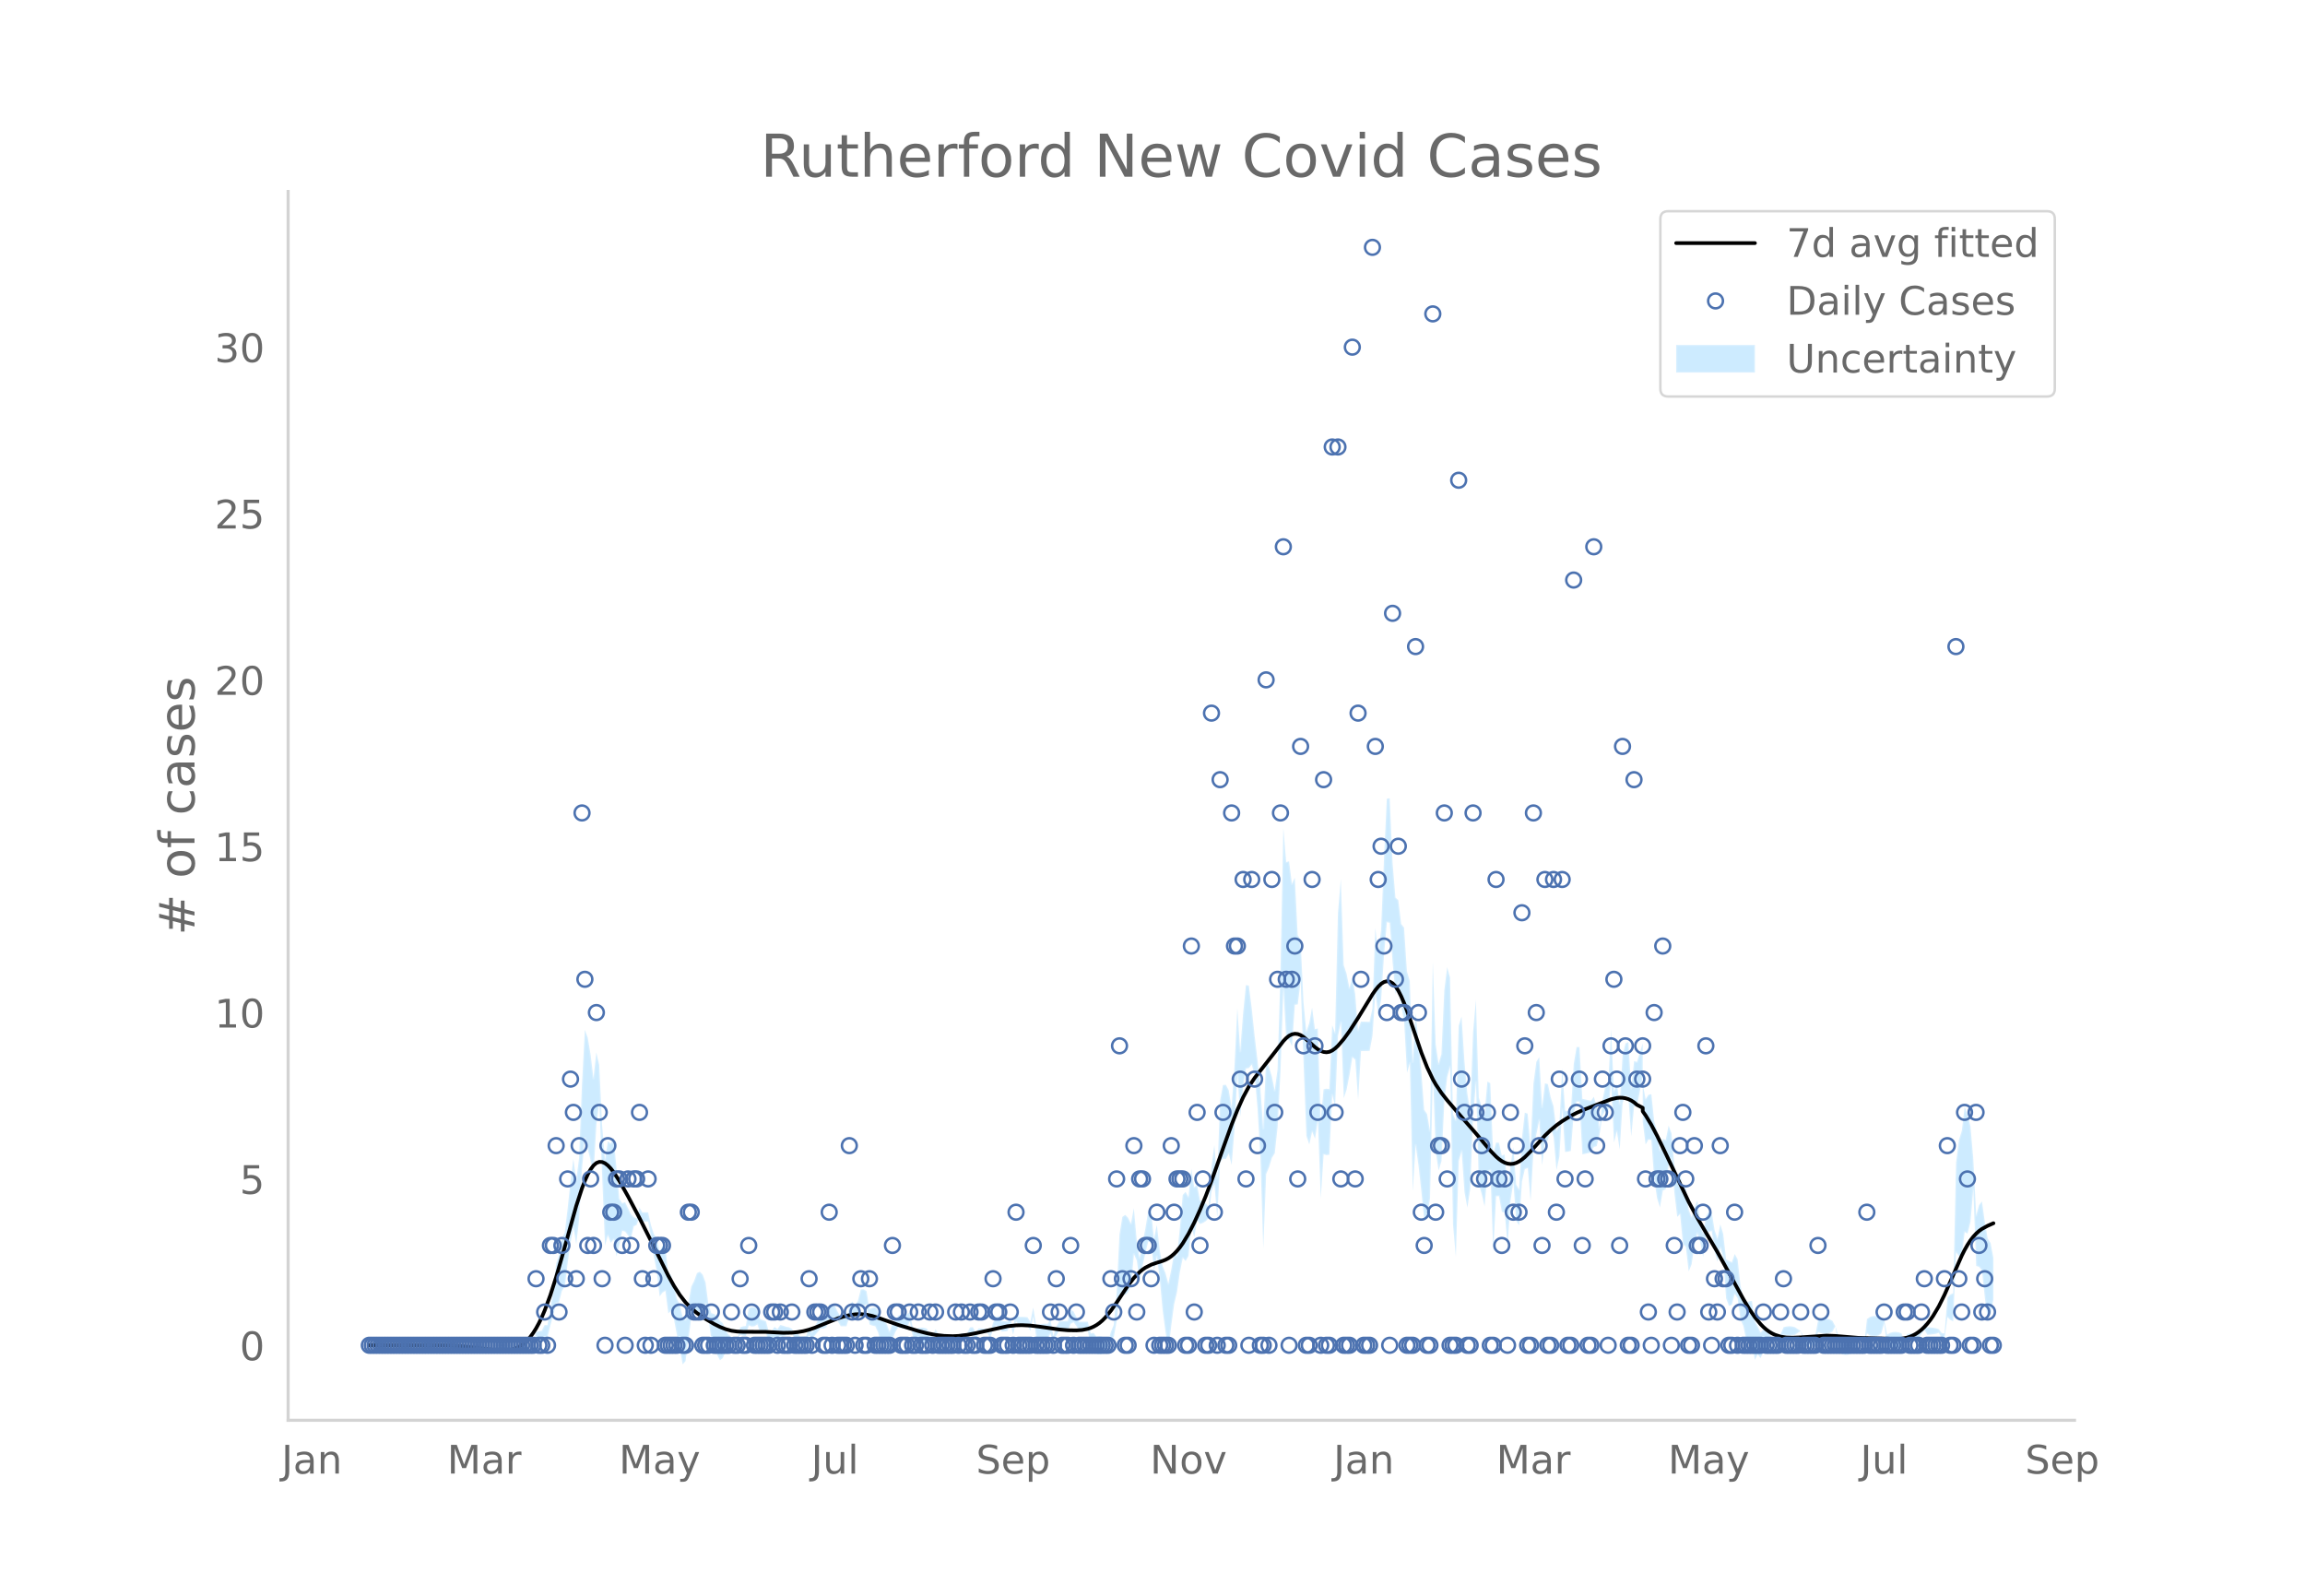 <svg height="864" viewBox="0 0 936 648" width="1248" xmlns="http://www.w3.org/2000/svg" xmlns:xlink="http://www.w3.org/1999/xlink"><defs><style>*{stroke-linecap:butt;stroke-linejoin:round}</style></defs><g id="figure_1"><path d="M0 648h936V0H0z" style="fill:#fff" id="patch_1"/><g id="axes_1"><path d="M117 576.72h725.4V77.76H117z" style="fill:none" id="patch_2"/><g id="PolyCollection_1"><defs><path d="M151.14-101.726H216.502l1.167-2.401 1.167.425 1.167.18 1.167-1.575h1.168l1.167-4.71 1.167-4.13 1.167-4.778 1.167-.483 1.168-4.609 1.167-1.807 1.167-9.487 1.167-8.314 1.167-6.167 1.167 6.83 1.168-10.314 1.167-20.37 1.167-12.492 1.167 4.576 1.167 4.642 1.167 5.85 1.168-20.412 1.167-8.908 1.167 29.588 1.167 28.3 1.167-4.037 1.168 2.988 1.167-1.477 1.167 7.02 1.167-4.824 1.167-5.595 1.167.366 1.168 1.5 1.167 1.464 1.167-5.136 1.167-.552 1.167-3.308 1.167 1.93h2.335l1.167 6.362 1.167 8.025 1.167 5.922 1.168 10.05 1.167-1.51 1.167-.748 1.167 9.149 1.167-1.044 1.167 3.559 1.168 6.273 1.167 5.303 1.167 6.652 1.167-1.325 1.167-8.808 1.167-8.602 1.168-1.514 1.167-.679 1.167.594 1.167-1.211 1.167-3.177 1.168 6.394 1.167 8.153 1.167 3.552 1.167 2.797 1.167 2.154 1.167-.939 1.168-2.81 1.167-1.93 1.167-.826 1.167-.79 1.167-.729 1.167-2.401 1.168.425 1.167.18 1.167-4.356 1.167.475 1.167-.113 1.168-.765 1.167 3.59 1.167-.333 1.167-.429 1.167 7.226 1.167.474 1.168-2.305 1.167-.901 1.167-2.171 1.167-.308 1.167-.411 1.167-.218 1.168-.577 1.167 1.93h1.167l1.167 2.507 1.167.218h1.168l1.167-3.86 1.167 1.652 1.167-1.652 1.167-1.322 1.167-1.388h1.168l1.167-.542 1.167-3.082 1.167-.298 1.167-.406 1.167 1.441 1.168 1.93h2.334l1.167-3.86 1.167-1.515 1.168 1.93 1.167-1.578 1.167-3.136h1.167l1.167-.724 1.167 8.146 1.168.475 1.167.262 1.167 2.507 1.167 4.388 1.167-.39 1.167-1.657 1.168 4.54 1.167-4.335 1.167-2.708 1.167-1.93 1.167.352 1.167.19 1.168.061 1.167-3.042 1.167 5.79 1.167 2.79 1.167.456 1.168.164 1.167-.08 1.167-.349 1.167-2.157 1.167-.73 1.167-1.2 1.168 1.93H384.575l1.167 2.314 1.167.218 1.168-.3h1.167l1.167-1.93h2.334l1.168-1.503 1.167.117 1.167 1.686 1.167-2.23h1.167l1.167-.09 1.168-.212 1.167 2.142 1.167-3.47 1.167-1.426 1.167.352 1.167 1.89 1.168-.085 1.167-.133 1.167-2.828 1.167 4.287 1.167-5.366 1.168 1.93h1.167l1.167-.047 1.167-.1 1.167 2.03 1.167-5.79 1.168 8.229 1.167.352 1.167.19 1.167.061 1.167-.06 1.167-1.93 1.168 4.639 1.167-3.86 1.167-1.737 1.167.133 1.167.085 1.168.04 1.167-3.16 1.167-.7 1.167 1.578 1.167 1.93h3.502l1.167 6.902 1.167.147 1.167 2.334 1.167.197 1.168-.197 1.167-.674 1.167-1.883 1.167-3.283 1.167-1.03 1.168-6.34 1.167-10.958 1.167-.561 1.167.85 1.167-1.181 1.167-2.383 1.168-13.025 1.167 2.517 1.167 8.147 1.167-5.79 1.167-5.454 1.167-4.627 1.168.504 1.167 11.444 1.167-5.79 1.167 9.179 1.167 12.712 1.168 8.75 1.167 7.248 1.167-9.87 1.167-8.662 1.167-4.946 1.167-8.169 1.168-5.7 1.167 1.27 1.167-2.073 1.167-11.736 1.167 4.091 1.167-6.78 1.168 1.502 1.167-.462 1.167-.729 1.167-1.228 1.167-10.858 1.168-2.926 1.167 13.487 1.167-22.439 1.167-1.404 1.167.112 1.167-2.17 1.168 4.623 1.167-14.523 1.167-22.484 1.167 17.304 1.167-11.812 1.167-7.649 1.168-.21 1.167-1.424 1.167 4.375 1.167 13.354 1.167 19.643 1.168 37.315 1.167-30.154 1.167-2.785 1.167-3.835 1.167-1.883 1.167-10.74 1.168-22.716 1.167-33.543 1.167 20.808 1.167.257 1.167 2.428 1.167-16.763 1.168-.194 1.167-9.513 1.167 32.758 1.167 30.17 1.167 3.473 1.168-5.241 1.167 2.871 1.167-7.49 1.167 31.689 1.167-17.783 1.167.266 1.168-.159 1.167-24.289 1.167 4.63 1.167-28.587 1.167-5.46 1.167 30.77 1.168-3.53 1.167-5.895 1.167-7.205 1.167 1 1.167 16.176 1.168-19.69 1.167-.014 1.167-.03 1.167-.045 1.167-6.179 1.167-17.487 1.168 9.182 1.167-6.23 1.167-18.002 1.167-13.529 1.167.26 1.167 16.225 1.168 12.871 1.167-4.914 1.167 9.65 1.167 6.222 1.167 20.822 1.168-3.884 1.167 52.106 1.167-18.833 1.167 8.265 1.167 10.583 1.167 11.384 1.168-1.738 1.167-6.828 1.167-50.96 1.167 32.093 1.167 7.512 1.167-3.82 1.168-24.288 1.167-9.887 1.167-4.221 1.167 64.178 1.167 13.032 1.168-38.858 1.167-3.973 1.167 16.644 1.167 6.29 1.167-7.635 1.167-29.469 1.168-13.836 1.167 41.36 1.167 4.14 1.167 4.942 1.167-14.082 1.167-.715 1.168 33.177 1.167-22.524 1.167-.049 1.167 6.348 1.167.42 1.167 13.366 1.168-18.174 1.167-7.62 1.167 15.697 1.167 1.833 1.167-17.809 1.168-5.037 1.167-.378 1.167 13.317 1.167-20.411 1.167-6.62 1.167-5.793 1.168 18.328 1.167-9.695 1.167-.32 1.167-5.39 1.167 4.032 1.167 13.358 1.168-5.484 1.167-19.303 1.167 17.413 1.167-.128 1.167-.307 1.168-15.295 1.167-4.714h1.167l1.167 21.42 1.167-.246 1.167-.26 1.168-.275 1.167-2.23 1.167-.33 1.167-4.891 1.167-7.641 1.167-2.018 1.168.794 1.167-12.626 1.167 24.911 1.167-4.572 1.167 7.344 1.168-18.795 1.167-2.972 1.167.537 1.167 15.945 1.167-12.104 1.167-.343 2.335-11.708v18.227l1.167 9.225 1.167-2.027 1.167.241 1.167 15.98 1.168 7.684 1.167 3.684 1.167-6.833 1.167-.544 1.167-9.601 1.168-3.076 1.167 14.013 1.167 9.878 1.167-1.11 1.167 12.147 1.167 1.178 1.168 9.937 1.167-2.894 1.167-7.748 1.167-4.802 1.167 3.482 1.167 6.14 1.168-8.32 1.167-1.93 1.167-.36 1.167 8.248 1.167 4.273 1.168-5.808 1.167 3.86 1.167 16.755 1.167 3.145 1.167-.519 1.167-4.379 1.168 1.73 1.167 8.646 1.167 2.68 1.167 5.56 1.167.814 1.167.086 1.168 7.26 1.167-2.217 1.167 1.489 1.167-2.703 1.167-.42 1.168-.893 1.167-2.394h2.334l1.167-1.93 1.167-1.141 1.168.317 1.167.094 1.167-.094 1.167-.317 1.167-.79 1.167-.729 1.168 5.319 1.167.425 1.167.18h1.167l1.167-.18 1.168-5.255 1.167.406 1.167.27h1.167l1.167-.27 1.167-.637 1.168-2.188 1.167 7.979 1.167 3.084 1.167.494 1.167.091 1.167-.28 1.168-.76 1.167-2.158 1.167-.73h2.334l1.168-4.802 1.167.849 1.167.36h1.167l1.167-.36 1.167-.85 1.168-4.118 1.167 9.41 1.167.676 1.167.327 1.167.077 1.167-.156 1.168-.425 1.167-2.918 1.167-1.2 1.167.212 1.167.09h1.168l1.167-.09 1.167-1.758 1.167-1.525 1.167 1.93 1.167-.06 1.168-.127 1.167-.218 1.167-.384 1.167 2.314 1.167-.172 1.167-8.527 1.168 1.163 1.167.57 1.167-28.021 1.167 1.484 1.167-.189 1.168-9.528 1.167.628 1.167-4.669 1.167-13.429 1.167 31.214 1.167.375 1.168 1.501 1.167 10.913 1.167 8.708 1.167-1.773 1.167-6.13v-16.784l-1.167-6.13-1.167-1.773-1.167-6.733-1.167-8.387-1.168 1.501-1.167 4.235-1.167-22.826-1.167-13.43-1.167-4.668-1.167-3.232-1.168 9.772-1.167 3.671-1.167 9.205-1.167 53.038-1.167.57-1.168 1.163-1.167 14.634-1.167-.172-1.167-1.545-1.167-.385-1.167-.218-1.168-.127-1.167-.06-1.167-1.93-1.167 2.335-1.167 2.102-1.167-.09h-1.168l-1.167.09-1.167.213-1.167 2.66-1.167-2.919-1.168-.425-1.167-.155-1.167.077-1.167.326-1.167.676-1.167-6.03-1.168-.259-1.167-.849-1.167-.36h-1.167l-1.167.36-1.167.85-1.168 10.637h-2.334l-1.167-.73-1.167-2.157-1.168-.76-1.167-.281-1.167.091-1.167.494-1.167-.775-1.167-3.602-1.168-2.188-1.167-.637-1.167-.27h-1.167l-1.167.27-1.167.406-1.168 6.326-1.167-.18h-1.167l-1.167.18-1.167.424-1.168-2.401-1.167-.73-1.167-.788-1.167-.318-1.167-.094-1.167.094-1.168.318-1.167 2.719-1.167 1.93h-2.334l-1.167-2.394-1.168-.895-1.167-.42-1.167 1.159-1.167-2.371-1.167-2.218-1.168-8.18-1.167.086-1.167.815-1.167-2.161-1.167-5.04-1.167-10.655-1.168-2.13-1.167 3.342-1.167-.52-1.167-.715-1.167-10.264-1.167-3.86-1.168 5.771-1.167-3.446-1.167-7.192-1.167-.36-1.167 1.93-1.168 7.12-1.167-5.44-1.167-8.1-1.167 2.919-1.167 3.832-1.167-2.894-1.168-9.362-1.167 1.177-1.167-7.153-1.167 2.75-1.167-5.562-1.167-13.007-1.168-3.076-1.167 5.84-1.167-.545-1.167 4.747-1.167-7.896-1.168-3.896-1.167-11.04-1.167.24-1.167 1.833-1.167-6.215v-16.513l-2.335 7.593-1.167-.344-1.167 11.057-1.167-18.796-1.167.537-1.167 4.749-1.168 19.804-1.167-8.096-1.167 3.148-1.167-25.269-1.167 22.115-1.168.794-1.167 5.702-1.167 11.659-1.167-8.751-1.167-4.19-1.167 1.63-1.168-.275-1.167-.26-1.167-.247-1.167-21.04h-1.167l-1.167 6.866-1.168 19.446-1.167-.307-1.167-.128-1.167-17.328-1.167 23.157-1.168 2.237-1.167-9.803-1.167-3.687-1.167-5.39-1.167-.32-1.167 9.604-1.168-20.272-1.167 1.927L622.68-208l-1.167 25.91-1.167-13.705-1.167-.378-1.168 10.403-1.167 20.792-1.167-2.027-1.167-15.183-1.167 7.82-1.168 8.846-1.167-13.654-1.167.42-1.167-5.232-1.167-.05-1.167 4.497-1.168-28.583-1.167-.716-1.167 12.939-1.167-2.778-1.167-3.58-1.167-39.701-1.168 13.184-1.167 32.292-1.167-7.635-1.167-13.01-1.167-18.097-1.167 3.747-1.168 38.343-1.167-2.409-1.167-55.482-1.167-4.221-1.167 9.412-1.168 25.893-1.167 3.9-1.167-7.927-1.167-33.528-1.167 68.7-1.167-6.827-1.168-1.738-1.167-15.637-1.167-12.576-1.167-11.036-1.167 19.767-1.167-32.814-1.168-3.884-1.167-17.778-1.167-1.499-1.167-9.65-1.167-1.054-1.168-14.15-1.167-26.235-1.167.26-1.167 25.071-1.167 28.32-1.167 9.21-1.168-10.119-1.167 32.693-1.167 5.402-1.167-.045-1.167-.03-1.167-.015-1.168 3.471-1.167-14.703-1.167-6.721-1.167 4.375-1.167-5.895-1.168-3.53-1.167-34.851-1.167 13.84-1.167 48.614-1.167-3.09-1.167 25.891-1.168-.159-1.167.266-1.167 13.098-1.167-37.792-1.167.23-1.167-8.709-1.168 6.34-1.167 3.473-1.167-12.291-1.167-25.143-1.167-1.793-1.168-23.354-1.167 2.537-1.167-9.152-1.167.258-1.167-13.933-1.167 59.097-1.168 39.046-1.167 8.56-1.167-5.744-1.167-3.835-1.167-2.784-1.167 27.746-1.168-16.725-1.167-11.238-1.167-9.806-1.167-11.065-1.167-9.144-1.168-.21-1.167 11.651-1.167 15.208-1.167-17.436-1.167 23.836-1.167 16.358-1.168-6.958-1.167-2.17-1.167.112-1.167 6.317-1.167 31.6-1.167-13.532-1.168 8.654-1.167 16.162-1.167-1.228-1.167-.73-1.167-.461-1.168-6.218-1.167.94-1.167-7.489-1.167 11.424-1.167-2.073-1.167 1.27-1.168 13.6-1.167 11.132-1.167-1.086-1.167 6.778-1.167 5.57-1.167-4.333-1.168-2.83-1.167-6.587-1.167-10.122-1.167 5.79-1.167-11.716-1.168.505-1.167 6.952-1.167 6.127-1.167 5.79-1.167-7.293-1.167-12.924-1.168 6.276-1.167-2.383-1.167-1.181-1.167.85-1.167 7.159-1.167 23.782-1.168 12.96-1.167 2.83-1.167 4.437-1.167-1.883-1.167-.673-1.168-.198-1.167.198-1.167-1.527-1.167.147-1.167-4.678h-3.502l-1.167-1.93-1.167-2.282-1.167-.7-1.167 4.56-1.168.04-1.167.085-1.167.133-1.167 2.124-1.167 3.86-1.168-6.941-1.167 1.93-1.167-.061-1.167.06-1.167.191-1.167.352-1.168-7.21-1.167 5.79-1.167-1.832-1.167-.099-1.167-.048h-1.167l-1.168-1.93-1.167 6.215-1.167-3.433-1.167 1.032-1.167-.133-1.168-.085-1.167-1.97-1.167.352-1.167 2.434-1.167 4.25-1.167-1.717-1.168-.213-1.167-.09h-1.167l-1.167 1.63-1.167-2.174-1.167.117-1.168 2.357h-2.334l-1.167 1.93h-1.167l-1.168-.3-1.167.218-1.167-1.545H381.074l-1.168-1.93-1.167 2.659-1.167-.73-1.167-2.157-1.167-.348-1.167-.081-1.168.164-1.167.455-1.167-1.069-1.167-5.79-1.167.818-1.168.06-1.167.191-1.167.352-1.167 1.93-1.167 1.152-1.167 3.385-1.168-3.18-1.167-1.657-1.167-.39-1.167-3.332-1.167-1.353-1.167.262-1.168.475-1.167-7.294-1.167-.725h-1.167l-1.167 4.585-1.167 2.282-1.168-1.93-1.167 2.345-1.167 3.86h-2.334l-1.168-1.93-1.167-2.42-1.167-.405-1.167-.298-1.167 4.638-1.167-.542h-1.168l-1.167 2.472-1.167 2.539-1.167 2.207-1.167-2.207-1.167 3.86h-1.168l-1.167.218-1.167-1.354h-1.167l-1.167-1.93-1.168-.576-1.167-.218-1.167-.411-1.167-.309-1.167 1.69-1.167-.902-1.168 1.555-1.167.475-1.167-4.355-1.167-.429-1.167-.333-1.167-4.13-1.168-.765-1.167-.113-1.167.475-1.167 7.225-1.167.18-1.168.424-1.167 5.32-1.167-.73-1.167-.79-1.167-.826-1.167-1.93-1.168-2.81-1.167-.94-1.167-1.705-1.167-1.063-1.167-.308-1.167-3.427-1.168-9.046-1.167-3.177-1.167-1.211-1.167.594-1.167 3.18-1.168 2.347-1.167 6.838-1.167 6.633-1.167-1.326-1.167-4.928-1.167-2.417-1.168-5.307-1.167-4.161-1.167-1.044-1.167-10.15-1.167-.75-1.167 2.35-1.168-5.389-1.167-1.798-1.167-3.556-1.167-5.218h-2.335l-1.167-1.93-1.167 4.412-1.167-.552-1.167-1.275-1.167-2.397-1.168-2.36-1.167.367-1.167-1.736-1.167-12.543-1.167-12.28-1.167 2.382-1.168-.872-1.167 7.543-1.167-14.16-1.167-24.453-1.167-5.047-1.168 10.468-1.167-9.59-1.167-6.939-1.167-3.144-1.167 22.248-1.167 29.81-1.168 8.986-1.167-8.61-1.167 9.275-1.167 10.986-1.167 9.812-1.167 2.053-1.168 6.971-1.167 3.378-1.167 10.663-1.167 7.45-1.167 6.869h-1.168l-1.167 2.286-1.167.18-1.167.424-1.167 5.32H151.14z" id="m8ff62c7214" style="stroke:#fff;stroke-opacity:.2"/></defs><g clip-path="url(#p0ca6ea719d)"><use style="fill:#089fff;fill-opacity:.2;stroke:#fff;stroke-opacity:.2" xlink:href="#m8ff62c7214" y="648"/></g></g><path clip-path="url(#p0ca6ea719d)" d="m149.973 546.274 32.68.068 4.67.283 4.668.476 10.505 1.29 2.334.024 2.334-.254 1.168-.276 1.167-.402 1.167-.546 1.167-.71 1.167-.898 1.167-1.107 1.168-1.34 1.167-1.59 1.167-1.856 1.167-2.132 1.167-2.418 1.167-2.715 2.335-6.31 2.334-7.314 2.335-8.082 5.835-20.838 2.335-7.156 1.167-3.028 1.167-2.567 1.167-2.073 1.167-1.552 1.168-1.007 1.167-.45 1.167.062 1.167.51 1.167.898 1.168 1.224 1.167 1.49 2.334 3.59 3.502 6.232 4.668 8.833 4.669 9.27 7.003 14.103 2.334 4.187 2.335 3.636 2.334 3.016 2.334 2.432 2.335 1.923 3.501 2.376 3.502 2.092 2.334 1.163 2.335.917 2.334.63 2.334.324 2.335.1 9.337.041 7.003.367 3.502-.063 2.334-.219 2.334-.397 2.335-.596 2.334-.795 4.669-1.922 4.668-1.863 2.335-.743 2.334-.56 2.335-.343 2.334-.082 2.334.227 2.335.517 3.501 1.14 7.003 2.481 8.17 2.493 3.502.903 3.501.678 3.502.405 3.501.11 2.335-.111 3.501-.435 3.502-.678 12.839-2.818 3.501-.367 2.335-.069 3.501.169 3.502.425 8.17 1.174 3.502.295 3.501.055 2.334-.166 2.335-.462 1.167-.386 1.167-.512 1.167-.654 1.167-.815 1.168-.99 1.167-1.178 2.334-2.838 2.335-3.322 4.668-7.033 2.335-2.98 2.334-2.392 1.167-.96 1.167-.798 2.335-1.19 2.334-.804 2.334-.73 1.168-.471 1.167-.615 1.167-.804 1.167-1.005 1.167-1.21 1.167-1.418 1.168-1.63 2.334-3.873 2.334-4.572 2.335-5.134 2.334-5.652 2.334-6.142 4.67-13.158 3.5-9.709 2.335-5.899 2.334-5.19 2.335-4.352 2.334-3.487 3.502-4.444 4.668-5.975 3.502-4.546 1.167-1.22 1.167-.933 1.167-.575 1.167-.219 1.168.123 1.167.448 1.167.742 2.334 2.03 2.335 2.118 1.167.864 1.167.658 1.167.412 1.167.129 1.168-.194 1.167-.54 1.167-.843 1.167-1.094 2.334-2.716 2.335-3.205 3.501-5.428 5.836-9.549 1.167-1.678 1.168-1.44 1.167-1.123 1.167-.737 1.167-.304 1.167.17 1.167.68 1.168 1.235 1.167 1.806 1.167 2.312 1.167 2.73 2.335 6.37 4.668 13.734 2.335 5.932 2.334 4.904 1.167 2.055 2.334 3.482 2.335 2.966 4.669 5.46 7.003 8.002 5.835 6.98 2.335 2.419 1.167 1.006 1.167.825 1.167.613 1.167.385 1.168.148 1.167-.102 1.167-.355 1.167-.587 1.167-.79 1.168-.963 2.334-2.337 5.836-6.43 2.334-2.226 2.334-1.944 2.335-1.677 3.501-2.14 2.335-1.217 2.334-1.035 11.672-4.49 2.334-.527 1.167-.102 1.168.033 1.167.189 1.167.362 1.167.555 1.167.766 1.167.992 2.335 1.215v1.432l1.167 1.642 2.334 3.856 2.335 4.43 3.501 7.22 9.338 19.63 3.501 6.493 3.502 5.977 4.668 7.91 4.67 8.43 5.835 10.684 2.334 3.886 2.335 3.418 2.334 2.837 1.167 1.186 1.167 1.022 1.168.856 1.167.701 1.167.559 2.334.748 2.335.35 2.334.082 3.501-.142 10.505-.706 3.502.131 9.337.773 11.672.318 3.501.152 2.335-.121 2.334-.446 1.167-.378 1.167-.5 1.168-.635 1.167-.781 1.167-.94 1.167-1.108 1.167-1.29 1.167-1.475 1.168-1.668 2.334-3.932 2.334-4.707 3.502-7.956 3.501-7.943 1.168-2.323 1.167-2.046 1.167-1.772 1.167-1.514 1.167-1.273 1.167-1.05 1.168-.85 2.334-1.272 2.334-1.025h0" style="fill:none;stroke:#000;stroke-linecap:round;stroke-width:1.5" id="line2d_1"/><g id="line2d_2"><defs><path d="M0 3a3 3 0 1 0 0-6 3 3 0 0 0 0 6z" id="m92c7ceecdf" style="stroke:#4c72b0"/></defs><g clip-path="url(#p0ca6ea719d)"><use style="fill-opacity:0;stroke:#4c72b0" x="149.973" xlink:href="#m92c7ceecdf" y="546.274"/><use style="fill-opacity:0;stroke:#4c72b0" x="151.14" xlink:href="#m92c7ceecdf" y="546.274"/><use style="fill-opacity:0;stroke:#4c72b0" x="152.307" xlink:href="#m92c7ceecdf" y="546.274"/><use style="fill-opacity:0;stroke:#4c72b0" x="153.474" xlink:href="#m92c7ceecdf" y="546.274"/><use style="fill-opacity:0;stroke:#4c72b0" x="154.641" xlink:href="#m92c7ceecdf" y="546.274"/><use style="fill-opacity:0;stroke:#4c72b0" x="155.809" xlink:href="#m92c7ceecdf" y="546.274"/><use style="fill-opacity:0;stroke:#4c72b0" x="156.976" xlink:href="#m92c7ceecdf" y="546.274"/><use style="fill-opacity:0;stroke:#4c72b0" x="158.143" xlink:href="#m92c7ceecdf" y="546.274"/><use style="fill-opacity:0;stroke:#4c72b0" x="159.31" xlink:href="#m92c7ceecdf" y="546.274"/><use style="fill-opacity:0;stroke:#4c72b0" x="160.477" xlink:href="#m92c7ceecdf" y="546.274"/><use style="fill-opacity:0;stroke:#4c72b0" x="161.644" xlink:href="#m92c7ceecdf" y="546.274"/><use style="fill-opacity:0;stroke:#4c72b0" x="162.812" xlink:href="#m92c7ceecdf" y="546.274"/><use style="fill-opacity:0;stroke:#4c72b0" x="163.979" xlink:href="#m92c7ceecdf" y="546.274"/><use style="fill-opacity:0;stroke:#4c72b0" x="165.146" xlink:href="#m92c7ceecdf" y="546.274"/><use style="fill-opacity:0;stroke:#4c72b0" x="166.313" xlink:href="#m92c7ceecdf" y="546.274"/><use style="fill-opacity:0;stroke:#4c72b0" x="167.48" xlink:href="#m92c7ceecdf" y="546.274"/><use style="fill-opacity:0;stroke:#4c72b0" x="168.648" xlink:href="#m92c7ceecdf" y="546.274"/><use style="fill-opacity:0;stroke:#4c72b0" x="169.815" xlink:href="#m92c7ceecdf" y="546.274"/><use style="fill-opacity:0;stroke:#4c72b0" x="170.982" xlink:href="#m92c7ceecdf" y="546.274"/><use style="fill-opacity:0;stroke:#4c72b0" x="172.149" xlink:href="#m92c7ceecdf" y="546.274"/><use style="fill-opacity:0;stroke:#4c72b0" x="173.316" xlink:href="#m92c7ceecdf" y="546.274"/><use style="fill-opacity:0;stroke:#4c72b0" x="174.483" xlink:href="#m92c7ceecdf" y="546.274"/><use style="fill-opacity:0;stroke:#4c72b0" x="175.651" xlink:href="#m92c7ceecdf" y="546.274"/><use style="fill-opacity:0;stroke:#4c72b0" x="176.818" xlink:href="#m92c7ceecdf" y="546.274"/><use style="fill-opacity:0;stroke:#4c72b0" x="177.985" xlink:href="#m92c7ceecdf" y="546.274"/><use style="fill-opacity:0;stroke:#4c72b0" x="179.152" xlink:href="#m92c7ceecdf" y="546.274"/><use style="fill-opacity:0;stroke:#4c72b0" x="180.319" xlink:href="#m92c7ceecdf" y="546.274"/><use style="fill-opacity:0;stroke:#4c72b0" x="181.486" xlink:href="#m92c7ceecdf" y="546.274"/><use style="fill-opacity:0;stroke:#4c72b0" x="182.654" xlink:href="#m92c7ceecdf" y="546.274"/><use style="fill-opacity:0;stroke:#4c72b0" x="183.821" xlink:href="#m92c7ceecdf" y="546.274"/><use style="fill-opacity:0;stroke:#4c72b0" x="184.988" xlink:href="#m92c7ceecdf" y="546.274"/><use style="fill-opacity:0;stroke:#4c72b0" x="186.155" xlink:href="#m92c7ceecdf" y="546.274"/><use style="fill-opacity:0;stroke:#4c72b0" x="187.322" xlink:href="#m92c7ceecdf" y="546.274"/><use style="fill-opacity:0;stroke:#4c72b0" x="188.49" xlink:href="#m92c7ceecdf" y="546.274"/><use style="fill-opacity:0;stroke:#4c72b0" x="189.657" xlink:href="#m92c7ceecdf" y="546.274"/><use style="fill-opacity:0;stroke:#4c72b0" x="190.824" xlink:href="#m92c7ceecdf" y="546.274"/><use style="fill-opacity:0;stroke:#4c72b0" x="191.991" xlink:href="#m92c7ceecdf" y="546.274"/><use style="fill-opacity:0;stroke:#4c72b0" x="193.158" xlink:href="#m92c7ceecdf" y="546.274"/><use style="fill-opacity:0;stroke:#4c72b0" x="194.325" xlink:href="#m92c7ceecdf" y="546.274"/><use style="fill-opacity:0;stroke:#4c72b0" x="195.493" xlink:href="#m92c7ceecdf" y="546.274"/><use style="fill-opacity:0;stroke:#4c72b0" x="196.66" xlink:href="#m92c7ceecdf" y="546.274"/><use style="fill-opacity:0;stroke:#4c72b0" x="197.827" xlink:href="#m92c7ceecdf" y="546.274"/><use style="fill-opacity:0;stroke:#4c72b0" x="198.994" xlink:href="#m92c7ceecdf" y="546.274"/><use style="fill-opacity:0;stroke:#4c72b0" x="200.161" xlink:href="#m92c7ceecdf" y="546.274"/><use style="fill-opacity:0;stroke:#4c72b0" x="201.328" xlink:href="#m92c7ceecdf" y="546.274"/><use style="fill-opacity:0;stroke:#4c72b0" x="202.496" xlink:href="#m92c7ceecdf" y="546.274"/><use style="fill-opacity:0;stroke:#4c72b0" x="203.663" xlink:href="#m92c7ceecdf" y="546.274"/><use style="fill-opacity:0;stroke:#4c72b0" x="204.83" xlink:href="#m92c7ceecdf" y="546.274"/><use style="fill-opacity:0;stroke:#4c72b0" x="205.997" xlink:href="#m92c7ceecdf" y="546.274"/><use style="fill-opacity:0;stroke:#4c72b0" x="207.164" xlink:href="#m92c7ceecdf" y="546.274"/><use style="fill-opacity:0;stroke:#4c72b0" x="208.332" xlink:href="#m92c7ceecdf" y="546.274"/><use style="fill-opacity:0;stroke:#4c72b0" x="209.499" xlink:href="#m92c7ceecdf" y="546.274"/><use style="fill-opacity:0;stroke:#4c72b0" x="210.666" xlink:href="#m92c7ceecdf" y="546.274"/><use style="fill-opacity:0;stroke:#4c72b0" x="211.833" xlink:href="#m92c7ceecdf" y="546.274"/><use style="fill-opacity:0;stroke:#4c72b0" x="213" xlink:href="#m92c7ceecdf" y="546.274"/><use style="fill-opacity:0;stroke:#4c72b0" x="214.167" xlink:href="#m92c7ceecdf" y="546.274"/><use style="fill-opacity:0;stroke:#4c72b0" x="215.335" xlink:href="#m92c7ceecdf" y="546.274"/><use style="fill-opacity:0;stroke:#4c72b0" x="216.502" xlink:href="#m92c7ceecdf" y="546.274"/><use style="fill-opacity:0;stroke:#4c72b0" x="217.669" xlink:href="#m92c7ceecdf" y="519.254"/><use style="fill-opacity:0;stroke:#4c72b0" x="218.836" xlink:href="#m92c7ceecdf" y="546.274"/><use style="fill-opacity:0;stroke:#4c72b0" x="220.003" xlink:href="#m92c7ceecdf" y="546.274"/><use style="fill-opacity:0;stroke:#4c72b0" x="221.17" xlink:href="#m92c7ceecdf" y="532.764"/><use style="fill-opacity:0;stroke:#4c72b0" x="222.338" xlink:href="#m92c7ceecdf" y="546.274"/><use style="fill-opacity:0;stroke:#4c72b0" x="223.505" xlink:href="#m92c7ceecdf" y="505.744"/><use style="fill-opacity:0;stroke:#4c72b0" x="224.672" xlink:href="#m92c7ceecdf" y="505.744"/><use style="fill-opacity:0;stroke:#4c72b0" x="225.839" xlink:href="#m92c7ceecdf" y="465.213"/><use style="fill-opacity:0;stroke:#4c72b0" x="227.006" xlink:href="#m92c7ceecdf" y="532.764"/><use style="fill-opacity:0;stroke:#4c72b0" x="228.174" xlink:href="#m92c7ceecdf" y="505.744"/><use style="fill-opacity:0;stroke:#4c72b0" x="229.341" xlink:href="#m92c7ceecdf" y="519.254"/><use style="fill-opacity:0;stroke:#4c72b0" x="230.508" xlink:href="#m92c7ceecdf" y="478.723"/><use style="fill-opacity:0;stroke:#4c72b0" x="231.675" xlink:href="#m92c7ceecdf" y="438.193"/><use style="fill-opacity:0;stroke:#4c72b0" x="232.842" xlink:href="#m92c7ceecdf" y="451.703"/><use style="fill-opacity:0;stroke:#4c72b0" x="234.009" xlink:href="#m92c7ceecdf" y="519.254"/><use style="fill-opacity:0;stroke:#4c72b0" x="235.177" xlink:href="#m92c7ceecdf" y="465.213"/><use style="fill-opacity:0;stroke:#4c72b0" x="236.344" xlink:href="#m92c7ceecdf" y="330.112"/><use style="fill-opacity:0;stroke:#4c72b0" x="237.511" xlink:href="#m92c7ceecdf" y="397.663"/><use style="fill-opacity:0;stroke:#4c72b0" x="238.678" xlink:href="#m92c7ceecdf" y="505.744"/><use style="fill-opacity:0;stroke:#4c72b0" x="239.845" xlink:href="#m92c7ceecdf" y="478.723"/><use style="fill-opacity:0;stroke:#4c72b0" x="241.012" xlink:href="#m92c7ceecdf" y="505.744"/><use style="fill-opacity:0;stroke:#4c72b0" x="242.18" xlink:href="#m92c7ceecdf" y="411.173"/><use style="fill-opacity:0;stroke:#4c72b0" x="243.347" xlink:href="#m92c7ceecdf" y="451.703"/><use style="fill-opacity:0;stroke:#4c72b0" x="244.514" xlink:href="#m92c7ceecdf" y="519.254"/><use style="fill-opacity:0;stroke:#4c72b0" x="245.681" xlink:href="#m92c7ceecdf" y="546.274"/><use style="fill-opacity:0;stroke:#4c72b0" x="246.848" xlink:href="#m92c7ceecdf" y="465.213"/><use style="fill-opacity:0;stroke:#4c72b0" x="248.016" xlink:href="#m92c7ceecdf" y="492.234"/><use style="fill-opacity:0;stroke:#4c72b0" x="249.183" xlink:href="#m92c7ceecdf" y="492.234"/><use style="fill-opacity:0;stroke:#4c72b0" x="250.35" xlink:href="#m92c7ceecdf" y="478.723"/><use style="fill-opacity:0;stroke:#4c72b0" x="251.517" xlink:href="#m92c7ceecdf" y="478.723"/><use style="fill-opacity:0;stroke:#4c72b0" x="252.684" xlink:href="#m92c7ceecdf" y="505.744"/><use style="fill-opacity:0;stroke:#4c72b0" x="253.851" xlink:href="#m92c7ceecdf" y="546.274"/><use style="fill-opacity:0;stroke:#4c72b0" x="255.019" xlink:href="#m92c7ceecdf" y="478.723"/><use style="fill-opacity:0;stroke:#4c72b0" x="256.186" xlink:href="#m92c7ceecdf" y="505.744"/><use style="fill-opacity:0;stroke:#4c72b0" x="257.353" xlink:href="#m92c7ceecdf" y="478.723"/><use style="fill-opacity:0;stroke:#4c72b0" x="258.52" xlink:href="#m92c7ceecdf" y="478.723"/><use style="fill-opacity:0;stroke:#4c72b0" x="259.687" xlink:href="#m92c7ceecdf" y="451.703"/><use style="fill-opacity:0;stroke:#4c72b0" x="260.854" xlink:href="#m92c7ceecdf" y="519.254"/><use style="fill-opacity:0;stroke:#4c72b0" x="262.022" xlink:href="#m92c7ceecdf" y="546.274"/><use style="fill-opacity:0;stroke:#4c72b0" x="263.189" xlink:href="#m92c7ceecdf" y="478.723"/><use style="fill-opacity:0;stroke:#4c72b0" x="264.356" xlink:href="#m92c7ceecdf" y="546.274"/><use style="fill-opacity:0;stroke:#4c72b0" x="265.523" xlink:href="#m92c7ceecdf" y="519.254"/><use style="fill-opacity:0;stroke:#4c72b0" x="266.69" xlink:href="#m92c7ceecdf" y="505.744"/><use style="fill-opacity:0;stroke:#4c72b0" x="267.858" xlink:href="#m92c7ceecdf" y="505.744"/><use style="fill-opacity:0;stroke:#4c72b0" x="269.025" xlink:href="#m92c7ceecdf" y="505.744"/><use style="fill-opacity:0;stroke:#4c72b0" x="270.192" xlink:href="#m92c7ceecdf" y="546.274"/><use style="fill-opacity:0;stroke:#4c72b0" x="271.359" xlink:href="#m92c7ceecdf" y="546.274"/><use style="fill-opacity:0;stroke:#4c72b0" x="272.526" xlink:href="#m92c7ceecdf" y="546.274"/><use style="fill-opacity:0;stroke:#4c72b0" x="273.693" xlink:href="#m92c7ceecdf" y="546.274"/><use style="fill-opacity:0;stroke:#4c72b0" x="274.861" xlink:href="#m92c7ceecdf" y="546.274"/><use style="fill-opacity:0;stroke:#4c72b0" x="276.028" xlink:href="#m92c7ceecdf" y="532.764"/><use style="fill-opacity:0;stroke:#4c72b0" x="277.195" xlink:href="#m92c7ceecdf" y="546.274"/><use style="fill-opacity:0;stroke:#4c72b0" x="278.362" xlink:href="#m92c7ceecdf" y="546.274"/><use style="fill-opacity:0;stroke:#4c72b0" x="279.529" xlink:href="#m92c7ceecdf" y="492.234"/><use style="fill-opacity:0;stroke:#4c72b0" x="280.696" xlink:href="#m92c7ceecdf" y="492.234"/><use style="fill-opacity:0;stroke:#4c72b0" x="281.864" xlink:href="#m92c7ceecdf" y="532.764"/><use style="fill-opacity:0;stroke:#4c72b0" x="283.031" xlink:href="#m92c7ceecdf" y="532.764"/><use style="fill-opacity:0;stroke:#4c72b0" x="284.198" xlink:href="#m92c7ceecdf" y="532.764"/><use style="fill-opacity:0;stroke:#4c72b0" x="285.365" xlink:href="#m92c7ceecdf" y="546.274"/><use style="fill-opacity:0;stroke:#4c72b0" x="286.532" xlink:href="#m92c7ceecdf" y="546.274"/><use style="fill-opacity:0;stroke:#4c72b0" x="287.7" xlink:href="#m92c7ceecdf" y="546.274"/><use style="fill-opacity:0;stroke:#4c72b0" x="288.867" xlink:href="#m92c7ceecdf" y="532.764"/><use style="fill-opacity:0;stroke:#4c72b0" x="290.034" xlink:href="#m92c7ceecdf" y="546.274"/><use style="fill-opacity:0;stroke:#4c72b0" x="291.201" xlink:href="#m92c7ceecdf" y="546.274"/><use style="fill-opacity:0;stroke:#4c72b0" x="292.368" xlink:href="#m92c7ceecdf" y="546.274"/><use style="fill-opacity:0;stroke:#4c72b0" x="293.535" xlink:href="#m92c7ceecdf" y="546.274"/><use style="fill-opacity:0;stroke:#4c72b0" x="294.703" xlink:href="#m92c7ceecdf" y="546.274"/><use style="fill-opacity:0;stroke:#4c72b0" x="295.87" xlink:href="#m92c7ceecdf" y="546.274"/><use style="fill-opacity:0;stroke:#4c72b0" x="297.037" xlink:href="#m92c7ceecdf" y="532.764"/><use style="fill-opacity:0;stroke:#4c72b0" x="298.204" xlink:href="#m92c7ceecdf" y="546.274"/><use style="fill-opacity:0;stroke:#4c72b0" x="299.371" xlink:href="#m92c7ceecdf" y="546.274"/><use style="fill-opacity:0;stroke:#4c72b0" x="300.538" xlink:href="#m92c7ceecdf" y="519.254"/><use style="fill-opacity:0;stroke:#4c72b0" x="301.706" xlink:href="#m92c7ceecdf" y="546.274"/><use style="fill-opacity:0;stroke:#4c72b0" x="302.873" xlink:href="#m92c7ceecdf" y="546.274"/><use style="fill-opacity:0;stroke:#4c72b0" x="304.04" xlink:href="#m92c7ceecdf" y="505.744"/><use style="fill-opacity:0;stroke:#4c72b0" x="305.207" xlink:href="#m92c7ceecdf" y="532.764"/><use style="fill-opacity:0;stroke:#4c72b0" x="306.374" xlink:href="#m92c7ceecdf" y="546.274"/><use style="fill-opacity:0;stroke:#4c72b0" x="307.542" xlink:href="#m92c7ceecdf" y="546.274"/><use style="fill-opacity:0;stroke:#4c72b0" x="308.709" xlink:href="#m92c7ceecdf" y="546.274"/><use style="fill-opacity:0;stroke:#4c72b0" x="309.876" xlink:href="#m92c7ceecdf" y="546.274"/><use style="fill-opacity:0;stroke:#4c72b0" x="311.043" xlink:href="#m92c7ceecdf" y="546.274"/><use style="fill-opacity:0;stroke:#4c72b0" x="312.21" xlink:href="#m92c7ceecdf" y="546.274"/><use style="fill-opacity:0;stroke:#4c72b0" x="313.377" xlink:href="#m92c7ceecdf" y="532.764"/><use style="fill-opacity:0;stroke:#4c72b0" x="314.545" xlink:href="#m92c7ceecdf" y="532.764"/><use style="fill-opacity:0;stroke:#4c72b0" x="315.712" xlink:href="#m92c7ceecdf" y="546.274"/><use style="fill-opacity:0;stroke:#4c72b0" x="316.879" xlink:href="#m92c7ceecdf" y="532.764"/><use style="fill-opacity:0;stroke:#4c72b0" x="318.046" xlink:href="#m92c7ceecdf" y="546.274"/><use style="fill-opacity:0;stroke:#4c72b0" x="319.213" xlink:href="#m92c7ceecdf" y="546.274"/><use style="fill-opacity:0;stroke:#4c72b0" x="320.38" xlink:href="#m92c7ceecdf" y="546.274"/><use style="fill-opacity:0;stroke:#4c72b0" x="321.548" xlink:href="#m92c7ceecdf" y="532.764"/><use style="fill-opacity:0;stroke:#4c72b0" x="322.715" xlink:href="#m92c7ceecdf" y="546.274"/><use style="fill-opacity:0;stroke:#4c72b0" x="323.882" xlink:href="#m92c7ceecdf" y="546.274"/><use style="fill-opacity:0;stroke:#4c72b0" x="325.049" xlink:href="#m92c7ceecdf" y="546.274"/><use style="fill-opacity:0;stroke:#4c72b0" x="326.216" xlink:href="#m92c7ceecdf" y="546.274"/><use style="fill-opacity:0;stroke:#4c72b0" x="327.384" xlink:href="#m92c7ceecdf" y="546.274"/><use style="fill-opacity:0;stroke:#4c72b0" x="328.551" xlink:href="#m92c7ceecdf" y="519.254"/><use style="fill-opacity:0;stroke:#4c72b0" x="329.718" xlink:href="#m92c7ceecdf" y="546.274"/><use style="fill-opacity:0;stroke:#4c72b0" x="330.885" xlink:href="#m92c7ceecdf" y="532.764"/><use style="fill-opacity:0;stroke:#4c72b0" x="332.052" xlink:href="#m92c7ceecdf" y="532.764"/><use style="fill-opacity:0;stroke:#4c72b0" x="333.219" xlink:href="#m92c7ceecdf" y="532.764"/><use style="fill-opacity:0;stroke:#4c72b0" x="334.387" xlink:href="#m92c7ceecdf" y="546.274"/><use style="fill-opacity:0;stroke:#4c72b0" x="335.554" xlink:href="#m92c7ceecdf" y="546.274"/><use style="fill-opacity:0;stroke:#4c72b0" x="336.721" xlink:href="#m92c7ceecdf" y="492.234"/><use style="fill-opacity:0;stroke:#4c72b0" x="337.888" xlink:href="#m92c7ceecdf" y="546.274"/><use style="fill-opacity:0;stroke:#4c72b0" x="339.055" xlink:href="#m92c7ceecdf" y="532.764"/><use style="fill-opacity:0;stroke:#4c72b0" x="340.222" xlink:href="#m92c7ceecdf" y="546.274"/><use style="fill-opacity:0;stroke:#4c72b0" x="341.39" xlink:href="#m92c7ceecdf" y="546.274"/><use style="fill-opacity:0;stroke:#4c72b0" x="342.557" xlink:href="#m92c7ceecdf" y="546.274"/><use style="fill-opacity:0;stroke:#4c72b0" x="343.724" xlink:href="#m92c7ceecdf" y="546.274"/><use style="fill-opacity:0;stroke:#4c72b0" x="344.891" xlink:href="#m92c7ceecdf" y="465.213"/><use style="fill-opacity:0;stroke:#4c72b0" x="346.058" xlink:href="#m92c7ceecdf" y="532.764"/><use style="fill-opacity:0;stroke:#4c72b0" x="347.226" xlink:href="#m92c7ceecdf" y="546.274"/><use style="fill-opacity:0;stroke:#4c72b0" x="348.393" xlink:href="#m92c7ceecdf" y="532.764"/><use style="fill-opacity:0;stroke:#4c72b0" x="349.56" xlink:href="#m92c7ceecdf" y="519.254"/><use style="fill-opacity:0;stroke:#4c72b0" x="350.727" xlink:href="#m92c7ceecdf" y="546.274"/><use style="fill-opacity:0;stroke:#4c72b0" x="351.894" xlink:href="#m92c7ceecdf" y="546.274"/><use style="fill-opacity:0;stroke:#4c72b0" x="353.061" xlink:href="#m92c7ceecdf" y="519.254"/><use style="fill-opacity:0;stroke:#4c72b0" x="354.229" xlink:href="#m92c7ceecdf" y="532.764"/><use style="fill-opacity:0;stroke:#4c72b0" x="355.396" xlink:href="#m92c7ceecdf" y="546.274"/><use style="fill-opacity:0;stroke:#4c72b0" x="356.563" xlink:href="#m92c7ceecdf" y="546.274"/><use style="fill-opacity:0;stroke:#4c72b0" x="357.73" xlink:href="#m92c7ceecdf" y="546.274"/><use style="fill-opacity:0;stroke:#4c72b0" x="358.897" xlink:href="#m92c7ceecdf" y="546.274"/><use style="fill-opacity:0;stroke:#4c72b0" x="360.064" xlink:href="#m92c7ceecdf" y="546.274"/><use style="fill-opacity:0;stroke:#4c72b0" x="361.232" xlink:href="#m92c7ceecdf" y="546.274"/><use style="fill-opacity:0;stroke:#4c72b0" x="362.399" xlink:href="#m92c7ceecdf" y="505.744"/><use style="fill-opacity:0;stroke:#4c72b0" x="363.566" xlink:href="#m92c7ceecdf" y="532.764"/><use style="fill-opacity:0;stroke:#4c72b0" x="364.733" xlink:href="#m92c7ceecdf" y="532.764"/><use style="fill-opacity:0;stroke:#4c72b0" x="365.9" xlink:href="#m92c7ceecdf" y="546.274"/><use style="fill-opacity:0;stroke:#4c72b0" x="367.067" xlink:href="#m92c7ceecdf" y="546.274"/><use style="fill-opacity:0;stroke:#4c72b0" x="368.235" xlink:href="#m92c7ceecdf" y="546.274"/><use style="fill-opacity:0;stroke:#4c72b0" x="369.402" xlink:href="#m92c7ceecdf" y="532.764"/><use style="fill-opacity:0;stroke:#4c72b0" x="370.569" xlink:href="#m92c7ceecdf" y="546.274"/><use style="fill-opacity:0;stroke:#4c72b0" x="371.736" xlink:href="#m92c7ceecdf" y="546.274"/><use style="fill-opacity:0;stroke:#4c72b0" x="372.903" xlink:href="#m92c7ceecdf" y="532.764"/><use style="fill-opacity:0;stroke:#4c72b0" x="374.071" xlink:href="#m92c7ceecdf" y="546.274"/><use style="fill-opacity:0;stroke:#4c72b0" x="375.238" xlink:href="#m92c7ceecdf" y="546.274"/><use style="fill-opacity:0;stroke:#4c72b0" x="376.405" xlink:href="#m92c7ceecdf" y="546.274"/><use style="fill-opacity:0;stroke:#4c72b0" x="377.572" xlink:href="#m92c7ceecdf" y="532.764"/><use style="fill-opacity:0;stroke:#4c72b0" x="378.739" xlink:href="#m92c7ceecdf" y="546.274"/><use style="fill-opacity:0;stroke:#4c72b0" x="379.906" xlink:href="#m92c7ceecdf" y="532.764"/><use style="fill-opacity:0;stroke:#4c72b0" x="381.074" xlink:href="#m92c7ceecdf" y="546.274"/><use style="fill-opacity:0;stroke:#4c72b0" x="382.241" xlink:href="#m92c7ceecdf" y="546.274"/><use style="fill-opacity:0;stroke:#4c72b0" x="383.408" xlink:href="#m92c7ceecdf" y="546.274"/><use style="fill-opacity:0;stroke:#4c72b0" x="384.575" xlink:href="#m92c7ceecdf" y="546.274"/><use style="fill-opacity:0;stroke:#4c72b0" x="385.742" xlink:href="#m92c7ceecdf" y="546.274"/><use style="fill-opacity:0;stroke:#4c72b0" x="386.909" xlink:href="#m92c7ceecdf" y="546.274"/><use style="fill-opacity:0;stroke:#4c72b0" x="388.077" xlink:href="#m92c7ceecdf" y="532.764"/><use style="fill-opacity:0;stroke:#4c72b0" x="389.244" xlink:href="#m92c7ceecdf" y="546.274"/><use style="fill-opacity:0;stroke:#4c72b0" x="390.411" xlink:href="#m92c7ceecdf" y="532.764"/><use style="fill-opacity:0;stroke:#4c72b0" x="391.578" xlink:href="#m92c7ceecdf" y="546.274"/><use style="fill-opacity:0;stroke:#4c72b0" x="392.745" xlink:href="#m92c7ceecdf" y="546.274"/><use style="fill-opacity:0;stroke:#4c72b0" x="393.913" xlink:href="#m92c7ceecdf" y="532.764"/><use style="fill-opacity:0;stroke:#4c72b0" x="395.08" xlink:href="#m92c7ceecdf" y="546.274"/><use style="fill-opacity:0;stroke:#4c72b0" x="396.247" xlink:href="#m92c7ceecdf" y="546.274"/><use style="fill-opacity:0;stroke:#4c72b0" x="397.414" xlink:href="#m92c7ceecdf" y="532.764"/><use style="fill-opacity:0;stroke:#4c72b0" x="398.581" xlink:href="#m92c7ceecdf" y="532.764"/><use style="fill-opacity:0;stroke:#4c72b0" x="399.748" xlink:href="#m92c7ceecdf" y="546.274"/><use style="fill-opacity:0;stroke:#4c72b0" x="400.916" xlink:href="#m92c7ceecdf" y="546.274"/><use style="fill-opacity:0;stroke:#4c72b0" x="402.083" xlink:href="#m92c7ceecdf" y="546.274"/><use style="fill-opacity:0;stroke:#4c72b0" x="403.25" xlink:href="#m92c7ceecdf" y="519.254"/><use style="fill-opacity:0;stroke:#4c72b0" x="404.417" xlink:href="#m92c7ceecdf" y="532.764"/><use style="fill-opacity:0;stroke:#4c72b0" x="405.584" xlink:href="#m92c7ceecdf" y="532.764"/><use style="fill-opacity:0;stroke:#4c72b0" x="406.751" xlink:href="#m92c7ceecdf" y="546.274"/><use style="fill-opacity:0;stroke:#4c72b0" x="407.919" xlink:href="#m92c7ceecdf" y="546.274"/><use style="fill-opacity:0;stroke:#4c72b0" x="409.086" xlink:href="#m92c7ceecdf" y="546.274"/><use style="fill-opacity:0;stroke:#4c72b0" x="410.253" xlink:href="#m92c7ceecdf" y="532.764"/><use style="fill-opacity:0;stroke:#4c72b0" x="411.42" xlink:href="#m92c7ceecdf" y="546.274"/><use style="fill-opacity:0;stroke:#4c72b0" x="412.587" xlink:href="#m92c7ceecdf" y="492.234"/><use style="fill-opacity:0;stroke:#4c72b0" x="413.755" xlink:href="#m92c7ceecdf" y="546.274"/><use style="fill-opacity:0;stroke:#4c72b0" x="414.922" xlink:href="#m92c7ceecdf" y="546.274"/><use style="fill-opacity:0;stroke:#4c72b0" x="416.089" xlink:href="#m92c7ceecdf" y="546.274"/><use style="fill-opacity:0;stroke:#4c72b0" x="417.256" xlink:href="#m92c7ceecdf" y="546.274"/><use style="fill-opacity:0;stroke:#4c72b0" x="418.423" xlink:href="#m92c7ceecdf" y="546.274"/><use style="fill-opacity:0;stroke:#4c72b0" x="419.59" xlink:href="#m92c7ceecdf" y="505.744"/><use style="fill-opacity:0;stroke:#4c72b0" x="420.758" xlink:href="#m92c7ceecdf" y="546.274"/><use style="fill-opacity:0;stroke:#4c72b0" x="421.925" xlink:href="#m92c7ceecdf" y="546.274"/><use style="fill-opacity:0;stroke:#4c72b0" x="423.092" xlink:href="#m92c7ceecdf" y="546.274"/><use style="fill-opacity:0;stroke:#4c72b0" x="424.259" xlink:href="#m92c7ceecdf" y="546.274"/><use style="fill-opacity:0;stroke:#4c72b0" x="425.426" xlink:href="#m92c7ceecdf" y="546.274"/><use style="fill-opacity:0;stroke:#4c72b0" x="426.593" xlink:href="#m92c7ceecdf" y="532.764"/><use style="fill-opacity:0;stroke:#4c72b0" x="427.761" xlink:href="#m92c7ceecdf" y="546.274"/><use style="fill-opacity:0;stroke:#4c72b0" x="428.928" xlink:href="#m92c7ceecdf" y="519.254"/><use style="fill-opacity:0;stroke:#4c72b0" x="430.095" xlink:href="#m92c7ceecdf" y="532.764"/><use style="fill-opacity:0;stroke:#4c72b0" x="431.262" xlink:href="#m92c7ceecdf" y="546.274"/><use style="fill-opacity:0;stroke:#4c72b0" x="432.429" xlink:href="#m92c7ceecdf" y="546.274"/><use style="fill-opacity:0;stroke:#4c72b0" x="433.597" xlink:href="#m92c7ceecdf" y="546.274"/><use style="fill-opacity:0;stroke:#4c72b0" x="434.764" xlink:href="#m92c7ceecdf" y="505.744"/><use style="fill-opacity:0;stroke:#4c72b0" x="435.931" xlink:href="#m92c7ceecdf" y="546.274"/><use style="fill-opacity:0;stroke:#4c72b0" x="437.098" xlink:href="#m92c7ceecdf" y="532.764"/><use style="fill-opacity:0;stroke:#4c72b0" x="438.265" xlink:href="#m92c7ceecdf" y="546.274"/><use style="fill-opacity:0;stroke:#4c72b0" x="439.432" xlink:href="#m92c7ceecdf" y="546.274"/><use style="fill-opacity:0;stroke:#4c72b0" x="440.6" xlink:href="#m92c7ceecdf" y="546.274"/><use style="fill-opacity:0;stroke:#4c72b0" x="441.767" xlink:href="#m92c7ceecdf" y="546.274"/><use style="fill-opacity:0;stroke:#4c72b0" x="442.934" xlink:href="#m92c7ceecdf" y="546.274"/><use style="fill-opacity:0;stroke:#4c72b0" x="444.101" xlink:href="#m92c7ceecdf" y="546.274"/><use style="fill-opacity:0;stroke:#4c72b0" x="445.268" xlink:href="#m92c7ceecdf" y="546.274"/><use style="fill-opacity:0;stroke:#4c72b0" x="446.435" xlink:href="#m92c7ceecdf" y="546.274"/><use style="fill-opacity:0;stroke:#4c72b0" x="447.603" xlink:href="#m92c7ceecdf" y="546.274"/><use style="fill-opacity:0;stroke:#4c72b0" x="448.77" xlink:href="#m92c7ceecdf" y="546.274"/><use style="fill-opacity:0;stroke:#4c72b0" x="449.937" xlink:href="#m92c7ceecdf" y="546.274"/><use style="fill-opacity:0;stroke:#4c72b0" x="451.104" xlink:href="#m92c7ceecdf" y="519.254"/><use style="fill-opacity:0;stroke:#4c72b0" x="452.271" xlink:href="#m92c7ceecdf" y="532.764"/><use style="fill-opacity:0;stroke:#4c72b0" x="453.439" xlink:href="#m92c7ceecdf" y="478.723"/><use style="fill-opacity:0;stroke:#4c72b0" x="454.606" xlink:href="#m92c7ceecdf" y="424.683"/><use style="fill-opacity:0;stroke:#4c72b0" x="455.773" xlink:href="#m92c7ceecdf" y="519.254"/><use style="fill-opacity:0;stroke:#4c72b0" x="456.94" xlink:href="#m92c7ceecdf" y="546.274"/><use style="fill-opacity:0;stroke:#4c72b0" x="458.107" xlink:href="#m92c7ceecdf" y="546.274"/><use style="fill-opacity:0;stroke:#4c72b0" x="459.274" xlink:href="#m92c7ceecdf" y="519.254"/><use style="fill-opacity:0;stroke:#4c72b0" x="460.442" xlink:href="#m92c7ceecdf" y="465.213"/><use style="fill-opacity:0;stroke:#4c72b0" x="461.609" xlink:href="#m92c7ceecdf" y="532.764"/><use style="fill-opacity:0;stroke:#4c72b0" x="462.776" xlink:href="#m92c7ceecdf" y="478.723"/><use style="fill-opacity:0;stroke:#4c72b0" x="463.943" xlink:href="#m92c7ceecdf" y="478.723"/><use style="fill-opacity:0;stroke:#4c72b0" x="465.11" xlink:href="#m92c7ceecdf" y="505.744"/><use style="fill-opacity:0;stroke:#4c72b0" x="466.277" xlink:href="#m92c7ceecdf" y="505.744"/><use style="fill-opacity:0;stroke:#4c72b0" x="467.445" xlink:href="#m92c7ceecdf" y="519.254"/><use style="fill-opacity:0;stroke:#4c72b0" x="468.612" xlink:href="#m92c7ceecdf" y="546.274"/><use style="fill-opacity:0;stroke:#4c72b0" x="469.779" xlink:href="#m92c7ceecdf" y="492.234"/><use style="fill-opacity:0;stroke:#4c72b0" x="470.946" xlink:href="#m92c7ceecdf" y="546.274"/><use style="fill-opacity:0;stroke:#4c72b0" x="472.113" xlink:href="#m92c7ceecdf" y="546.274"/><use style="fill-opacity:0;stroke:#4c72b0" x="473.281" xlink:href="#m92c7ceecdf" y="546.274"/><use style="fill-opacity:0;stroke:#4c72b0" x="474.448" xlink:href="#m92c7ceecdf" y="546.274"/><use style="fill-opacity:0;stroke:#4c72b0" x="475.615" xlink:href="#m92c7ceecdf" y="465.213"/><use style="fill-opacity:0;stroke:#4c72b0" x="476.782" xlink:href="#m92c7ceecdf" y="492.234"/><use style="fill-opacity:0;stroke:#4c72b0" x="477.949" xlink:href="#m92c7ceecdf" y="478.723"/><use style="fill-opacity:0;stroke:#4c72b0" x="479.116" xlink:href="#m92c7ceecdf" y="478.723"/><use style="fill-opacity:0;stroke:#4c72b0" x="480.284" xlink:href="#m92c7ceecdf" y="478.723"/><use style="fill-opacity:0;stroke:#4c72b0" x="481.451" xlink:href="#m92c7ceecdf" y="546.274"/><use style="fill-opacity:0;stroke:#4c72b0" x="482.618" xlink:href="#m92c7ceecdf" y="546.274"/><use style="fill-opacity:0;stroke:#4c72b0" x="483.785" xlink:href="#m92c7ceecdf" y="384.153"/><use style="fill-opacity:0;stroke:#4c72b0" x="484.952" xlink:href="#m92c7ceecdf" y="532.764"/><use style="fill-opacity:0;stroke:#4c72b0" x="486.119" xlink:href="#m92c7ceecdf" y="451.703"/><use style="fill-opacity:0;stroke:#4c72b0" x="487.287" xlink:href="#m92c7ceecdf" y="505.744"/><use style="fill-opacity:0;stroke:#4c72b0" x="488.454" xlink:href="#m92c7ceecdf" y="478.723"/><use style="fill-opacity:0;stroke:#4c72b0" x="489.621" xlink:href="#m92c7ceecdf" y="546.274"/><use style="fill-opacity:0;stroke:#4c72b0" x="490.788" xlink:href="#m92c7ceecdf" y="546.274"/><use style="fill-opacity:0;stroke:#4c72b0" x="491.955" xlink:href="#m92c7ceecdf" y="289.582"/><use style="fill-opacity:0;stroke:#4c72b0" x="493.123" xlink:href="#m92c7ceecdf" y="492.234"/><use style="fill-opacity:0;stroke:#4c72b0" x="494.29" xlink:href="#m92c7ceecdf" y="546.274"/><use style="fill-opacity:0;stroke:#4c72b0" x="495.457" xlink:href="#m92c7ceecdf" y="316.602"/><use style="fill-opacity:0;stroke:#4c72b0" x="496.624" xlink:href="#m92c7ceecdf" y="451.703"/><use style="fill-opacity:0;stroke:#4c72b0" x="497.791" xlink:href="#m92c7ceecdf" y="546.274"/><use style="fill-opacity:0;stroke:#4c72b0" x="498.958" xlink:href="#m92c7ceecdf" y="546.274"/><use style="fill-opacity:0;stroke:#4c72b0" x="500.126" xlink:href="#m92c7ceecdf" y="330.112"/><use style="fill-opacity:0;stroke:#4c72b0" x="501.293" xlink:href="#m92c7ceecdf" y="384.153"/><use style="fill-opacity:0;stroke:#4c72b0" x="502.46" xlink:href="#m92c7ceecdf" y="384.153"/><use style="fill-opacity:0;stroke:#4c72b0" x="503.627" xlink:href="#m92c7ceecdf" y="438.193"/><use style="fill-opacity:0;stroke:#4c72b0" x="504.794" xlink:href="#m92c7ceecdf" y="357.132"/><use style="fill-opacity:0;stroke:#4c72b0" x="505.961" xlink:href="#m92c7ceecdf" y="478.723"/><use style="fill-opacity:0;stroke:#4c72b0" x="507.129" xlink:href="#m92c7ceecdf" y="546.274"/><use style="fill-opacity:0;stroke:#4c72b0" x="508.296" xlink:href="#m92c7ceecdf" y="357.132"/><use style="fill-opacity:0;stroke:#4c72b0" x="509.463" xlink:href="#m92c7ceecdf" y="438.193"/><use style="fill-opacity:0;stroke:#4c72b0" x="510.63" xlink:href="#m92c7ceecdf" y="465.213"/><use style="fill-opacity:0;stroke:#4c72b0" x="511.797" xlink:href="#m92c7ceecdf" y="546.274"/><use style="fill-opacity:0;stroke:#4c72b0" x="512.965" xlink:href="#m92c7ceecdf" y="546.274"/><use style="fill-opacity:0;stroke:#4c72b0" x="514.132" xlink:href="#m92c7ceecdf" y="276.072"/><use style="fill-opacity:0;stroke:#4c72b0" x="515.299" xlink:href="#m92c7ceecdf" y="546.274"/><use style="fill-opacity:0;stroke:#4c72b0" x="516.466" xlink:href="#m92c7ceecdf" y="357.132"/><use style="fill-opacity:0;stroke:#4c72b0" x="517.633" xlink:href="#m92c7ceecdf" y="451.703"/><use style="fill-opacity:0;stroke:#4c72b0" x="518.8" xlink:href="#m92c7ceecdf" y="397.663"/><use style="fill-opacity:0;stroke:#4c72b0" x="519.968" xlink:href="#m92c7ceecdf" y="330.112"/><use style="fill-opacity:0;stroke:#4c72b0" x="521.135" xlink:href="#m92c7ceecdf" y="222.031"/><use style="fill-opacity:0;stroke:#4c72b0" x="522.302" xlink:href="#m92c7ceecdf" y="397.663"/><use style="fill-opacity:0;stroke:#4c72b0" x="523.469" xlink:href="#m92c7ceecdf" y="546.274"/><use style="fill-opacity:0;stroke:#4c72b0" x="524.636" xlink:href="#m92c7ceecdf" y="397.663"/><use style="fill-opacity:0;stroke:#4c72b0" x="525.803" xlink:href="#m92c7ceecdf" y="384.153"/><use style="fill-opacity:0;stroke:#4c72b0" x="526.971" xlink:href="#m92c7ceecdf" y="478.723"/><use style="fill-opacity:0;stroke:#4c72b0" x="528.138" xlink:href="#m92c7ceecdf" y="303.092"/><use style="fill-opacity:0;stroke:#4c72b0" x="529.305" xlink:href="#m92c7ceecdf" y="424.683"/><use style="fill-opacity:0;stroke:#4c72b0" x="530.472" xlink:href="#m92c7ceecdf" y="546.274"/><use style="fill-opacity:0;stroke:#4c72b0" x="531.639" xlink:href="#m92c7ceecdf" y="546.274"/><use style="fill-opacity:0;stroke:#4c72b0" x="532.807" xlink:href="#m92c7ceecdf" y="357.132"/><use style="fill-opacity:0;stroke:#4c72b0" x="533.974" xlink:href="#m92c7ceecdf" y="424.683"/><use style="fill-opacity:0;stroke:#4c72b0" x="535.141" xlink:href="#m92c7ceecdf" y="451.703"/><use style="fill-opacity:0;stroke:#4c72b0" x="536.308" xlink:href="#m92c7ceecdf" y="546.274"/><use style="fill-opacity:0;stroke:#4c72b0" x="537.475" xlink:href="#m92c7ceecdf" y="316.602"/><use style="fill-opacity:0;stroke:#4c72b0" x="538.642" xlink:href="#m92c7ceecdf" y="546.274"/><use style="fill-opacity:0;stroke:#4c72b0" x="539.81" xlink:href="#m92c7ceecdf" y="546.274"/><use style="fill-opacity:0;stroke:#4c72b0" x="540.977" xlink:href="#m92c7ceecdf" y="181.501"/><use style="fill-opacity:0;stroke:#4c72b0" x="542.144" xlink:href="#m92c7ceecdf" y="451.703"/><use style="fill-opacity:0;stroke:#4c72b0" x="543.311" xlink:href="#m92c7ceecdf" y="181.501"/><use style="fill-opacity:0;stroke:#4c72b0" x="544.478" xlink:href="#m92c7ceecdf" y="478.723"/><use style="fill-opacity:0;stroke:#4c72b0" x="545.645" xlink:href="#m92c7ceecdf" y="546.274"/><use style="fill-opacity:0;stroke:#4c72b0" x="546.813" xlink:href="#m92c7ceecdf" y="546.274"/><use style="fill-opacity:0;stroke:#4c72b0" x="547.98" xlink:href="#m92c7ceecdf" y="546.274"/><use style="fill-opacity:0;stroke:#4c72b0" x="549.147" xlink:href="#m92c7ceecdf" y="140.97"/><use style="fill-opacity:0;stroke:#4c72b0" x="550.314" xlink:href="#m92c7ceecdf" y="478.723"/><use style="fill-opacity:0;stroke:#4c72b0" x="551.481" xlink:href="#m92c7ceecdf" y="289.582"/><use style="fill-opacity:0;stroke:#4c72b0" x="552.649" xlink:href="#m92c7ceecdf" y="397.663"/><use style="fill-opacity:0;stroke:#4c72b0" x="553.816" xlink:href="#m92c7ceecdf" y="546.274"/><use style="fill-opacity:0;stroke:#4c72b0" x="554.983" xlink:href="#m92c7ceecdf" y="546.274"/><use style="fill-opacity:0;stroke:#4c72b0" x="556.15" xlink:href="#m92c7ceecdf" y="546.274"/><use style="fill-opacity:0;stroke:#4c72b0" x="557.317" xlink:href="#m92c7ceecdf" y="100.44"/><use style="fill-opacity:0;stroke:#4c72b0" x="558.484" xlink:href="#m92c7ceecdf" y="303.092"/><use style="fill-opacity:0;stroke:#4c72b0" x="559.652" xlink:href="#m92c7ceecdf" y="357.132"/><use style="fill-opacity:0;stroke:#4c72b0" x="560.819" xlink:href="#m92c7ceecdf" y="343.622"/><use style="fill-opacity:0;stroke:#4c72b0" x="561.986" xlink:href="#m92c7ceecdf" y="384.153"/><use style="fill-opacity:0;stroke:#4c72b0" x="563.153" xlink:href="#m92c7ceecdf" y="411.173"/><use style="fill-opacity:0;stroke:#4c72b0" x="564.32" xlink:href="#m92c7ceecdf" y="546.274"/><use style="fill-opacity:0;stroke:#4c72b0" x="565.487" xlink:href="#m92c7ceecdf" y="249.051"/><use style="fill-opacity:0;stroke:#4c72b0" x="566.655" xlink:href="#m92c7ceecdf" y="397.663"/><use style="fill-opacity:0;stroke:#4c72b0" x="567.822" xlink:href="#m92c7ceecdf" y="343.622"/><use style="fill-opacity:0;stroke:#4c72b0" x="568.989" xlink:href="#m92c7ceecdf" y="411.173"/><use style="fill-opacity:0;stroke:#4c72b0" x="570.156" xlink:href="#m92c7ceecdf" y="411.173"/><use style="fill-opacity:0;stroke:#4c72b0" x="571.323" xlink:href="#m92c7ceecdf" y="546.274"/><use style="fill-opacity:0;stroke:#4c72b0" x="572.491" xlink:href="#m92c7ceecdf" y="546.274"/><use style="fill-opacity:0;stroke:#4c72b0" x="573.658" xlink:href="#m92c7ceecdf" y="546.274"/><use style="fill-opacity:0;stroke:#4c72b0" x="574.825" xlink:href="#m92c7ceecdf" y="262.561"/><use style="fill-opacity:0;stroke:#4c72b0" x="575.992" xlink:href="#m92c7ceecdf" y="411.173"/><use style="fill-opacity:0;stroke:#4c72b0" x="577.159" xlink:href="#m92c7ceecdf" y="492.234"/><use style="fill-opacity:0;stroke:#4c72b0" x="578.326" xlink:href="#m92c7ceecdf" y="505.744"/><use style="fill-opacity:0;stroke:#4c72b0" x="579.494" xlink:href="#m92c7ceecdf" y="546.274"/><use style="fill-opacity:0;stroke:#4c72b0" x="580.661" xlink:href="#m92c7ceecdf" y="546.274"/><use style="fill-opacity:0;stroke:#4c72b0" x="581.828" xlink:href="#m92c7ceecdf" y="127.46"/><use style="fill-opacity:0;stroke:#4c72b0" x="582.995" xlink:href="#m92c7ceecdf" y="492.234"/><use style="fill-opacity:0;stroke:#4c72b0" x="584.162" xlink:href="#m92c7ceecdf" y="465.213"/><use style="fill-opacity:0;stroke:#4c72b0" x="585.329" xlink:href="#m92c7ceecdf" y="465.213"/><use style="fill-opacity:0;stroke:#4c72b0" x="586.497" xlink:href="#m92c7ceecdf" y="330.112"/><use style="fill-opacity:0;stroke:#4c72b0" x="587.664" xlink:href="#m92c7ceecdf" y="478.723"/><use style="fill-opacity:0;stroke:#4c72b0" x="588.831" xlink:href="#m92c7ceecdf" y="546.274"/><use style="fill-opacity:0;stroke:#4c72b0" x="589.998" xlink:href="#m92c7ceecdf" y="546.274"/><use style="fill-opacity:0;stroke:#4c72b0" x="591.165" xlink:href="#m92c7ceecdf" y="546.274"/><use style="fill-opacity:0;stroke:#4c72b0" x="592.333" xlink:href="#m92c7ceecdf" y="195.011"/><use style="fill-opacity:0;stroke:#4c72b0" x="593.5" xlink:href="#m92c7ceecdf" y="438.193"/><use style="fill-opacity:0;stroke:#4c72b0" x="594.667" xlink:href="#m92c7ceecdf" y="451.703"/><use style="fill-opacity:0;stroke:#4c72b0" x="595.834" xlink:href="#m92c7ceecdf" y="546.274"/><use style="fill-opacity:0;stroke:#4c72b0" x="597.001" xlink:href="#m92c7ceecdf" y="546.274"/><use style="fill-opacity:0;stroke:#4c72b0" x="598.168" xlink:href="#m92c7ceecdf" y="330.112"/><use style="fill-opacity:0;stroke:#4c72b0" x="599.336" xlink:href="#m92c7ceecdf" y="451.703"/><use style="fill-opacity:0;stroke:#4c72b0" x="600.503" xlink:href="#m92c7ceecdf" y="478.723"/><use style="fill-opacity:0;stroke:#4c72b0" x="601.67" xlink:href="#m92c7ceecdf" y="465.213"/><use style="fill-opacity:0;stroke:#4c72b0" x="602.837" xlink:href="#m92c7ceecdf" y="478.723"/><use style="fill-opacity:0;stroke:#4c72b0" x="604.004" xlink:href="#m92c7ceecdf" y="451.703"/><use style="fill-opacity:0;stroke:#4c72b0" x="605.171" xlink:href="#m92c7ceecdf" y="546.274"/><use style="fill-opacity:0;stroke:#4c72b0" x="606.339" xlink:href="#m92c7ceecdf" y="546.274"/><use style="fill-opacity:0;stroke:#4c72b0" x="607.506" xlink:href="#m92c7ceecdf" y="357.132"/><use style="fill-opacity:0;stroke:#4c72b0" x="608.673" xlink:href="#m92c7ceecdf" y="478.723"/><use style="fill-opacity:0;stroke:#4c72b0" x="609.84" xlink:href="#m92c7ceecdf" y="505.744"/><use style="fill-opacity:0;stroke:#4c72b0" x="611.007" xlink:href="#m92c7ceecdf" y="478.723"/><use style="fill-opacity:0;stroke:#4c72b0" x="612.174" xlink:href="#m92c7ceecdf" y="546.274"/><use style="fill-opacity:0;stroke:#4c72b0" x="613.342" xlink:href="#m92c7ceecdf" y="451.703"/><use style="fill-opacity:0;stroke:#4c72b0" x="614.509" xlink:href="#m92c7ceecdf" y="492.234"/><use style="fill-opacity:0;stroke:#4c72b0" x="615.676" xlink:href="#m92c7ceecdf" y="465.213"/><use style="fill-opacity:0;stroke:#4c72b0" x="616.843" xlink:href="#m92c7ceecdf" y="492.234"/><use style="fill-opacity:0;stroke:#4c72b0" x="618.01" xlink:href="#m92c7ceecdf" y="370.642"/><use style="fill-opacity:0;stroke:#4c72b0" x="619.178" xlink:href="#m92c7ceecdf" y="424.683"/><use style="fill-opacity:0;stroke:#4c72b0" x="620.345" xlink:href="#m92c7ceecdf" y="546.274"/><use style="fill-opacity:0;stroke:#4c72b0" x="621.512" xlink:href="#m92c7ceecdf" y="546.274"/><use style="fill-opacity:0;stroke:#4c72b0" x="622.679" xlink:href="#m92c7ceecdf" y="330.112"/><use style="fill-opacity:0;stroke:#4c72b0" x="623.846" xlink:href="#m92c7ceecdf" y="411.173"/><use style="fill-opacity:0;stroke:#4c72b0" x="625.013" xlink:href="#m92c7ceecdf" y="465.213"/><use style="fill-opacity:0;stroke:#4c72b0" x="626.181" xlink:href="#m92c7ceecdf" y="505.744"/><use style="fill-opacity:0;stroke:#4c72b0" x="627.348" xlink:href="#m92c7ceecdf" y="357.132"/><use style="fill-opacity:0;stroke:#4c72b0" x="628.515" xlink:href="#m92c7ceecdf" y="546.274"/><use style="fill-opacity:0;stroke:#4c72b0" x="629.682" xlink:href="#m92c7ceecdf" y="546.274"/><use style="fill-opacity:0;stroke:#4c72b0" x="630.849" xlink:href="#m92c7ceecdf" y="357.132"/><use style="fill-opacity:0;stroke:#4c72b0" x="632.016" xlink:href="#m92c7ceecdf" y="492.234"/><use style="fill-opacity:0;stroke:#4c72b0" x="633.184" xlink:href="#m92c7ceecdf" y="438.193"/><use style="fill-opacity:0;stroke:#4c72b0" x="634.351" xlink:href="#m92c7ceecdf" y="357.132"/><use style="fill-opacity:0;stroke:#4c72b0" x="635.518" xlink:href="#m92c7ceecdf" y="478.723"/><use style="fill-opacity:0;stroke:#4c72b0" x="636.685" xlink:href="#m92c7ceecdf" y="546.274"/><use style="fill-opacity:0;stroke:#4c72b0" x="637.852" xlink:href="#m92c7ceecdf" y="546.274"/><use style="fill-opacity:0;stroke:#4c72b0" x="639.02" xlink:href="#m92c7ceecdf" y="235.541"/><use style="fill-opacity:0;stroke:#4c72b0" x="640.187" xlink:href="#m92c7ceecdf" y="451.703"/><use style="fill-opacity:0;stroke:#4c72b0" x="641.354" xlink:href="#m92c7ceecdf" y="438.193"/><use style="fill-opacity:0;stroke:#4c72b0" x="642.521" xlink:href="#m92c7ceecdf" y="505.744"/><use style="fill-opacity:0;stroke:#4c72b0" x="643.688" xlink:href="#m92c7ceecdf" y="478.723"/><use style="fill-opacity:0;stroke:#4c72b0" x="644.855" xlink:href="#m92c7ceecdf" y="546.274"/><use style="fill-opacity:0;stroke:#4c72b0" x="646.023" xlink:href="#m92c7ceecdf" y="546.274"/><use style="fill-opacity:0;stroke:#4c72b0" x="647.19" xlink:href="#m92c7ceecdf" y="222.031"/><use style="fill-opacity:0;stroke:#4c72b0" x="648.357" xlink:href="#m92c7ceecdf" y="465.213"/><use style="fill-opacity:0;stroke:#4c72b0" x="649.524" xlink:href="#m92c7ceecdf" y="451.703"/><use style="fill-opacity:0;stroke:#4c72b0" x="650.691" xlink:href="#m92c7ceecdf" y="438.193"/><use style="fill-opacity:0;stroke:#4c72b0" x="651.858" xlink:href="#m92c7ceecdf" y="451.703"/><use style="fill-opacity:0;stroke:#4c72b0" x="653.026" xlink:href="#m92c7ceecdf" y="546.274"/><use style="fill-opacity:0;stroke:#4c72b0" x="654.193" xlink:href="#m92c7ceecdf" y="424.683"/><use style="fill-opacity:0;stroke:#4c72b0" x="655.36" xlink:href="#m92c7ceecdf" y="397.663"/><use style="fill-opacity:0;stroke:#4c72b0" x="656.527" xlink:href="#m92c7ceecdf" y="438.193"/><use style="fill-opacity:0;stroke:#4c72b0" x="657.694" xlink:href="#m92c7ceecdf" y="505.744"/><use style="fill-opacity:0;stroke:#4c72b0" x="658.862" xlink:href="#m92c7ceecdf" y="303.092"/><use style="fill-opacity:0;stroke:#4c72b0" x="660.029" xlink:href="#m92c7ceecdf" y="424.683"/><use style="fill-opacity:0;stroke:#4c72b0" x="661.196" xlink:href="#m92c7ceecdf" y="546.274"/><use style="fill-opacity:0;stroke:#4c72b0" x="662.363" xlink:href="#m92c7ceecdf" y="546.274"/><use style="fill-opacity:0;stroke:#4c72b0" x="663.53" xlink:href="#m92c7ceecdf" y="316.602"/><use style="fill-opacity:0;stroke:#4c72b0" x="664.697" xlink:href="#m92c7ceecdf" y="438.193"/><use style="fill-opacity:0;stroke:#4c72b0" x="667.032" xlink:href="#m92c7ceecdf" y="438.193"/><use style="fill-opacity:0;stroke:#4c72b0" x="667.032" xlink:href="#m92c7ceecdf" y="424.683"/><use style="fill-opacity:0;stroke:#4c72b0" x="668.199" xlink:href="#m92c7ceecdf" y="478.723"/><use style="fill-opacity:0;stroke:#4c72b0" x="669.366" xlink:href="#m92c7ceecdf" y="532.764"/><use style="fill-opacity:0;stroke:#4c72b0" x="670.533" xlink:href="#m92c7ceecdf" y="546.274"/><use style="fill-opacity:0;stroke:#4c72b0" x="671.7" xlink:href="#m92c7ceecdf" y="411.173"/><use style="fill-opacity:0;stroke:#4c72b0" x="672.868" xlink:href="#m92c7ceecdf" y="478.723"/><use style="fill-opacity:0;stroke:#4c72b0" x="674.035" xlink:href="#m92c7ceecdf" y="478.723"/><use style="fill-opacity:0;stroke:#4c72b0" x="675.202" xlink:href="#m92c7ceecdf" y="384.153"/><use style="fill-opacity:0;stroke:#4c72b0" x="676.369" xlink:href="#m92c7ceecdf" y="478.723"/><use style="fill-opacity:0;stroke:#4c72b0" x="677.536" xlink:href="#m92c7ceecdf" y="478.723"/><use style="fill-opacity:0;stroke:#4c72b0" x="678.704" xlink:href="#m92c7ceecdf" y="546.274"/><use style="fill-opacity:0;stroke:#4c72b0" x="679.871" xlink:href="#m92c7ceecdf" y="505.744"/><use style="fill-opacity:0;stroke:#4c72b0" x="681.038" xlink:href="#m92c7ceecdf" y="532.764"/><use style="fill-opacity:0;stroke:#4c72b0" x="682.205" xlink:href="#m92c7ceecdf" y="465.213"/><use style="fill-opacity:0;stroke:#4c72b0" x="683.372" xlink:href="#m92c7ceecdf" y="451.703"/><use style="fill-opacity:0;stroke:#4c72b0" x="684.539" xlink:href="#m92c7ceecdf" y="478.723"/><use style="fill-opacity:0;stroke:#4c72b0" x="685.707" xlink:href="#m92c7ceecdf" y="546.274"/><use style="fill-opacity:0;stroke:#4c72b0" x="686.874" xlink:href="#m92c7ceecdf" y="546.274"/><use style="fill-opacity:0;stroke:#4c72b0" x="688.041" xlink:href="#m92c7ceecdf" y="465.213"/><use style="fill-opacity:0;stroke:#4c72b0" x="689.208" xlink:href="#m92c7ceecdf" y="505.744"/><use style="fill-opacity:0;stroke:#4c72b0" x="690.375" xlink:href="#m92c7ceecdf" y="505.744"/><use style="fill-opacity:0;stroke:#4c72b0" x="691.542" xlink:href="#m92c7ceecdf" y="492.234"/><use style="fill-opacity:0;stroke:#4c72b0" x="692.71" xlink:href="#m92c7ceecdf" y="424.683"/><use style="fill-opacity:0;stroke:#4c72b0" x="693.877" xlink:href="#m92c7ceecdf" y="532.764"/><use style="fill-opacity:0;stroke:#4c72b0" x="695.044" xlink:href="#m92c7ceecdf" y="546.274"/><use style="fill-opacity:0;stroke:#4c72b0" x="696.211" xlink:href="#m92c7ceecdf" y="519.254"/><use style="fill-opacity:0;stroke:#4c72b0" x="697.378" xlink:href="#m92c7ceecdf" y="532.764"/><use style="fill-opacity:0;stroke:#4c72b0" x="698.546" xlink:href="#m92c7ceecdf" y="465.213"/><use style="fill-opacity:0;stroke:#4c72b0" x="699.713" xlink:href="#m92c7ceecdf" y="519.254"/><use style="fill-opacity:0;stroke:#4c72b0" x="700.88" xlink:href="#m92c7ceecdf" y="519.254"/><use style="fill-opacity:0;stroke:#4c72b0" x="702.047" xlink:href="#m92c7ceecdf" y="546.274"/><use style="fill-opacity:0;stroke:#4c72b0" x="703.214" xlink:href="#m92c7ceecdf" y="546.274"/><use style="fill-opacity:0;stroke:#4c72b0" x="704.381" xlink:href="#m92c7ceecdf" y="492.234"/><use style="fill-opacity:0;stroke:#4c72b0" x="705.549" xlink:href="#m92c7ceecdf" y="546.274"/><use style="fill-opacity:0;stroke:#4c72b0" x="706.716" xlink:href="#m92c7ceecdf" y="532.764"/><use style="fill-opacity:0;stroke:#4c72b0" x="707.883" xlink:href="#m92c7ceecdf" y="546.274"/><use style="fill-opacity:0;stroke:#4c72b0" x="709.05" xlink:href="#m92c7ceecdf" y="546.274"/><use style="fill-opacity:0;stroke:#4c72b0" x="710.217" xlink:href="#m92c7ceecdf" y="546.274"/><use style="fill-opacity:0;stroke:#4c72b0" x="711.384" xlink:href="#m92c7ceecdf" y="546.274"/><use style="fill-opacity:0;stroke:#4c72b0" x="712.552" xlink:href="#m92c7ceecdf" y="546.274"/><use style="fill-opacity:0;stroke:#4c72b0" x="713.719" xlink:href="#m92c7ceecdf" y="546.274"/><use style="fill-opacity:0;stroke:#4c72b0" x="714.886" xlink:href="#m92c7ceecdf" y="546.274"/><use style="fill-opacity:0;stroke:#4c72b0" x="716.053" xlink:href="#m92c7ceecdf" y="532.764"/><use style="fill-opacity:0;stroke:#4c72b0" x="717.22" xlink:href="#m92c7ceecdf" y="546.274"/><use style="fill-opacity:0;stroke:#4c72b0" x="718.388" xlink:href="#m92c7ceecdf" y="546.274"/><use style="fill-opacity:0;stroke:#4c72b0" x="719.555" xlink:href="#m92c7ceecdf" y="546.274"/><use style="fill-opacity:0;stroke:#4c72b0" x="720.722" xlink:href="#m92c7ceecdf" y="546.274"/><use style="fill-opacity:0;stroke:#4c72b0" x="721.889" xlink:href="#m92c7ceecdf" y="546.274"/><use style="fill-opacity:0;stroke:#4c72b0" x="723.056" xlink:href="#m92c7ceecdf" y="532.764"/><use style="fill-opacity:0;stroke:#4c72b0" x="724.223" xlink:href="#m92c7ceecdf" y="519.254"/><use style="fill-opacity:0;stroke:#4c72b0" x="725.391" xlink:href="#m92c7ceecdf" y="546.274"/><use style="fill-opacity:0;stroke:#4c72b0" x="726.558" xlink:href="#m92c7ceecdf" y="546.274"/><use style="fill-opacity:0;stroke:#4c72b0" x="727.725" xlink:href="#m92c7ceecdf" y="546.274"/><use style="fill-opacity:0;stroke:#4c72b0" x="728.892" xlink:href="#m92c7ceecdf" y="546.274"/><use style="fill-opacity:0;stroke:#4c72b0" x="730.059" xlink:href="#m92c7ceecdf" y="546.274"/><use style="fill-opacity:0;stroke:#4c72b0" x="731.226" xlink:href="#m92c7ceecdf" y="532.764"/><use style="fill-opacity:0;stroke:#4c72b0" x="732.394" xlink:href="#m92c7ceecdf" y="546.274"/><use style="fill-opacity:0;stroke:#4c72b0" x="733.561" xlink:href="#m92c7ceecdf" y="546.274"/><use style="fill-opacity:0;stroke:#4c72b0" x="734.728" xlink:href="#m92c7ceecdf" y="546.274"/><use style="fill-opacity:0;stroke:#4c72b0" x="735.895" xlink:href="#m92c7ceecdf" y="546.274"/><use style="fill-opacity:0;stroke:#4c72b0" x="737.062" xlink:href="#m92c7ceecdf" y="546.274"/><use style="fill-opacity:0;stroke:#4c72b0" x="738.23" xlink:href="#m92c7ceecdf" y="505.744"/><use style="fill-opacity:0;stroke:#4c72b0" x="739.397" xlink:href="#m92c7ceecdf" y="532.764"/><use style="fill-opacity:0;stroke:#4c72b0" x="740.564" xlink:href="#m92c7ceecdf" y="546.274"/><use style="fill-opacity:0;stroke:#4c72b0" x="741.731" xlink:href="#m92c7ceecdf" y="546.274"/><use style="fill-opacity:0;stroke:#4c72b0" x="742.898" xlink:href="#m92c7ceecdf" y="546.274"/><use style="fill-opacity:0;stroke:#4c72b0" x="744.065" xlink:href="#m92c7ceecdf" y="546.274"/><use style="fill-opacity:0;stroke:#4c72b0" x="745.233" xlink:href="#m92c7ceecdf" y="546.274"/><use style="fill-opacity:0;stroke:#4c72b0" x="746.4" xlink:href="#m92c7ceecdf" y="546.274"/><use style="fill-opacity:0;stroke:#4c72b0" x="747.567" xlink:href="#m92c7ceecdf" y="546.274"/><use style="fill-opacity:0;stroke:#4c72b0" x="748.734" xlink:href="#m92c7ceecdf" y="546.274"/><use style="fill-opacity:0;stroke:#4c72b0" x="749.901" xlink:href="#m92c7ceecdf" y="546.274"/><use style="fill-opacity:0;stroke:#4c72b0" x="751.068" xlink:href="#m92c7ceecdf" y="546.274"/><use style="fill-opacity:0;stroke:#4c72b0" x="752.236" xlink:href="#m92c7ceecdf" y="546.274"/><use style="fill-opacity:0;stroke:#4c72b0" x="753.403" xlink:href="#m92c7ceecdf" y="546.274"/><use style="fill-opacity:0;stroke:#4c72b0" x="754.57" xlink:href="#m92c7ceecdf" y="546.274"/><use style="fill-opacity:0;stroke:#4c72b0" x="755.737" xlink:href="#m92c7ceecdf" y="546.274"/><use style="fill-opacity:0;stroke:#4c72b0" x="756.904" xlink:href="#m92c7ceecdf" y="546.274"/><use style="fill-opacity:0;stroke:#4c72b0" x="758.072" xlink:href="#m92c7ceecdf" y="492.234"/><use style="fill-opacity:0;stroke:#4c72b0" x="759.239" xlink:href="#m92c7ceecdf" y="546.274"/><use style="fill-opacity:0;stroke:#4c72b0" x="760.406" xlink:href="#m92c7ceecdf" y="546.274"/><use style="fill-opacity:0;stroke:#4c72b0" x="761.573" xlink:href="#m92c7ceecdf" y="546.274"/><use style="fill-opacity:0;stroke:#4c72b0" x="762.74" xlink:href="#m92c7ceecdf" y="546.274"/><use style="fill-opacity:0;stroke:#4c72b0" x="763.907" xlink:href="#m92c7ceecdf" y="546.274"/><use style="fill-opacity:0;stroke:#4c72b0" x="765.075" xlink:href="#m92c7ceecdf" y="532.764"/><use style="fill-opacity:0;stroke:#4c72b0" x="766.242" xlink:href="#m92c7ceecdf" y="546.274"/><use style="fill-opacity:0;stroke:#4c72b0" x="767.409" xlink:href="#m92c7ceecdf" y="546.274"/><use style="fill-opacity:0;stroke:#4c72b0" x="768.576" xlink:href="#m92c7ceecdf" y="546.274"/><use style="fill-opacity:0;stroke:#4c72b0" x="769.743" xlink:href="#m92c7ceecdf" y="546.274"/><use style="fill-opacity:0;stroke:#4c72b0" x="770.91" xlink:href="#m92c7ceecdf" y="546.274"/><use style="fill-opacity:0;stroke:#4c72b0" x="772.078" xlink:href="#m92c7ceecdf" y="546.274"/><use style="fill-opacity:0;stroke:#4c72b0" x="773.245" xlink:href="#m92c7ceecdf" y="532.764"/><use style="fill-opacity:0;stroke:#4c72b0" x="774.412" xlink:href="#m92c7ceecdf" y="532.764"/><use style="fill-opacity:0;stroke:#4c72b0" x="775.579" xlink:href="#m92c7ceecdf" y="546.274"/><use style="fill-opacity:0;stroke:#4c72b0" x="776.746" xlink:href="#m92c7ceecdf" y="546.274"/><use style="fill-opacity:0;stroke:#4c72b0" x="777.914" xlink:href="#m92c7ceecdf" y="546.274"/><use style="fill-opacity:0;stroke:#4c72b0" x="779.081" xlink:href="#m92c7ceecdf" y="546.274"/><use style="fill-opacity:0;stroke:#4c72b0" x="780.248" xlink:href="#m92c7ceecdf" y="532.764"/><use style="fill-opacity:0;stroke:#4c72b0" x="781.415" xlink:href="#m92c7ceecdf" y="519.254"/><use style="fill-opacity:0;stroke:#4c72b0" x="782.582" xlink:href="#m92c7ceecdf" y="546.274"/><use style="fill-opacity:0;stroke:#4c72b0" x="783.749" xlink:href="#m92c7ceecdf" y="546.274"/><use style="fill-opacity:0;stroke:#4c72b0" x="784.917" xlink:href="#m92c7ceecdf" y="546.274"/><use style="fill-opacity:0;stroke:#4c72b0" x="786.084" xlink:href="#m92c7ceecdf" y="546.274"/><use style="fill-opacity:0;stroke:#4c72b0" x="787.251" xlink:href="#m92c7ceecdf" y="546.274"/><use style="fill-opacity:0;stroke:#4c72b0" x="788.418" xlink:href="#m92c7ceecdf" y="546.274"/><use style="fill-opacity:0;stroke:#4c72b0" x="789.585" xlink:href="#m92c7ceecdf" y="519.254"/><use style="fill-opacity:0;stroke:#4c72b0" x="790.752" xlink:href="#m92c7ceecdf" y="465.213"/><use style="fill-opacity:0;stroke:#4c72b0" x="791.92" xlink:href="#m92c7ceecdf" y="546.274"/><use style="fill-opacity:0;stroke:#4c72b0" x="793.087" xlink:href="#m92c7ceecdf" y="546.274"/><use style="fill-opacity:0;stroke:#4c72b0" x="794.254" xlink:href="#m92c7ceecdf" y="262.561"/><use style="fill-opacity:0;stroke:#4c72b0" x="795.421" xlink:href="#m92c7ceecdf" y="519.254"/><use style="fill-opacity:0;stroke:#4c72b0" x="796.588" xlink:href="#m92c7ceecdf" y="532.764"/><use style="fill-opacity:0;stroke:#4c72b0" x="797.756" xlink:href="#m92c7ceecdf" y="451.703"/><use style="fill-opacity:0;stroke:#4c72b0" x="798.923" xlink:href="#m92c7ceecdf" y="478.723"/><use style="fill-opacity:0;stroke:#4c72b0" x="800.09" xlink:href="#m92c7ceecdf" y="546.274"/><use style="fill-opacity:0;stroke:#4c72b0" x="801.257" xlink:href="#m92c7ceecdf" y="546.274"/><use style="fill-opacity:0;stroke:#4c72b0" x="802.424" xlink:href="#m92c7ceecdf" y="451.703"/><use style="fill-opacity:0;stroke:#4c72b0" x="803.591" xlink:href="#m92c7ceecdf" y="505.744"/><use style="fill-opacity:0;stroke:#4c72b0" x="804.759" xlink:href="#m92c7ceecdf" y="532.764"/><use style="fill-opacity:0;stroke:#4c72b0" x="805.926" xlink:href="#m92c7ceecdf" y="519.254"/><use style="fill-opacity:0;stroke:#4c72b0" x="807.093" xlink:href="#m92c7ceecdf" y="532.764"/><use style="fill-opacity:0;stroke:#4c72b0" x="808.26" xlink:href="#m92c7ceecdf" y="546.274"/><use style="fill-opacity:0;stroke:#4c72b0" x="809.427" xlink:href="#m92c7ceecdf" y="546.274"/></g></g><path d="M117 576.72V77.76" style="fill:none;stroke:#d3d3d3;stroke-linecap:square;stroke-linejoin:miter;stroke-width:1.25" id="patch_3"/><path d="M117 576.72h725.4" style="fill:none;stroke:#d3d3d3;stroke-linecap:square;stroke-linejoin:miter;stroke-width:1.25" id="patch_4"/><g id="matplotlib.axis_1"><g id="xtick_1"><g style="fill:#696969" transform="matrix(.16 0 0 -.16 114.297 598.378)" id="text_1"><defs><path d="M9.813 72.906h9.859V5.078q0-13.187-5-19.14-5-5.954-16.094-5.954h-3.75v8.297h3.078q6.531 0 9.219 3.672Q9.813-4.39 9.813 5.078z" id="DejaVuSans-74"/><path d="M34.281 27.484q-10.89 0-15.093-2.484-4.204-2.484-4.204-8.5 0-4.781 3.157-7.594 3.156-2.797 8.562-2.797 7.485 0 12 5.297 4.516 5.297 4.516 14.078v2zm17.922 3.72V0H43.22v8.297Q40.14 3.328 35.547.953q-4.594-2.375-11.234-2.375-8.391 0-13.36 4.719Q6 8.016 6 15.922q0 9.219 6.172 13.906 6.187 4.688 18.437 4.688h12.61v.89q0 6.203-4.078 9.594-4.078 3.39-11.453 3.39-4.688 0-9.141-1.124-4.438-1.125-8.531-3.375v8.312q4.921 1.906 9.562 2.844 4.64.953 9.031.953 11.875 0 17.735-6.156 5.86-6.14 5.86-18.64z" id="DejaVuSans-97"/><path d="M54.89 33.016V0h-8.984v32.719q0 7.765-3.031 11.61-3.031 3.858-9.078 3.858-7.281 0-11.484-4.64-4.204-4.625-4.204-12.64V0H9.08v54.688h9.03v-8.5q3.235 4.937 7.594 7.374Q30.078 56 35.797 56q9.422 0 14.25-5.828 4.844-5.828 4.844-17.156z" id="DejaVuSans-110"/></defs><use xlink:href="#DejaVuSans-74"/><use x="29.492" xlink:href="#DejaVuSans-97"/><use x="90.771" xlink:href="#DejaVuSans-110"/></g></g><g id="xtick_2"><g style="fill:#696969" transform="matrix(.16 0 0 -.16 181.566 598.378)" id="text_2"><defs><path d="M9.813 72.906h14.703l18.593-49.61 18.703 49.61h14.704V0H66.89v64.016l-18.797-50h-9.907l-18.796 50V0H9.813z" id="DejaVuSans-77"/><path d="M41.11 46.297q-1.516.875-3.297 1.281Q36.03 48 33.89 48q-7.625 0-11.703-4.953-4.079-4.953-4.079-14.234V0H9.08v54.688h9.03v-8.5q2.844 4.984 7.375 7.39Q30.031 56 36.531 56q.922 0 2.047-.125 1.125-.11 2.484-.36z" id="DejaVuSans-114"/></defs><use xlink:href="#DejaVuSans-77"/><use x="86.279" xlink:href="#DejaVuSans-97"/><use x="147.559" xlink:href="#DejaVuSans-114"/></g></g><g id="xtick_3"><g style="fill:#696969" transform="matrix(.16 0 0 -.16 251.318 598.378)" id="text_3"><defs><path d="M32.172-5.078q-3.797-9.766-7.422-12.735-3.61-2.984-9.656-2.984H7.906v7.516h5.282q3.703 0 5.75 1.765Q21-9.766 23.483-3.219l1.61 4.094-22.11 53.813H12.5l17.094-42.766 17.093 42.766h9.516z" id="DejaVuSans-121"/></defs><use xlink:href="#DejaVuSans-77"/><use x="86.279" xlink:href="#DejaVuSans-97"/><use x="147.559" xlink:href="#DejaVuSans-121"/></g></g><g id="xtick_4"><g style="fill:#696969" transform="matrix(.16 0 0 -.16 329.403 598.378)" id="text_4"><defs><path d="M8.5 21.578v33.11h8.984V21.922q0-7.766 3.016-11.656 3.031-3.875 9.094-3.875 7.265 0 11.484 4.64 4.234 4.64 4.234 12.656v31h8.985V0h-8.984v8.406Q42.047 3.422 37.718 1q-4.313-2.422-10.032-2.422-9.421 0-14.312 5.86Q8.5 10.296 8.5 21.578zM31.11 56z" id="DejaVuSans-117"/><path d="M9.422 75.984h8.984V0H9.422z" id="DejaVuSans-108"/></defs><use xlink:href="#DejaVuSans-74"/><use x="29.492" xlink:href="#DejaVuSans-117"/><use x="92.871" xlink:href="#DejaVuSans-108"/></g></g><g id="xtick_5"><g style="fill:#696969" transform="matrix(.16 0 0 -.16 396.34 598.378)" id="text_5"><defs><path d="M53.516 70.516V60.89q-5.61 2.687-10.594 4-4.984 1.328-9.625 1.328-8.047 0-12.422-3.125t-4.375-8.89q0-4.845 2.906-7.313 2.907-2.453 11.016-3.97l5.953-1.218q11.031-2.11 16.281-7.406 5.25-5.297 5.25-14.172 0-10.61-7.11-16.078-7.093-5.469-20.812-5.469-5.172 0-11.015 1.172Q13.14.922 6.89 3.219v10.156q6-3.36 11.765-5.078 5.766-1.703 11.328-1.703 8.438 0 13.032 3.312 4.593 3.328 4.593 9.485 0 5.359-3.297 8.39-3.296 3.032-10.812 4.547L27.484 33.5q-11.03 2.188-15.968 6.875-4.922 4.688-4.922 13.047 0 9.672 6.812 15.234 6.813 5.563 18.766 5.563 5.14 0 10.453-.938 5.328-.922 10.89-2.765z" id="DejaVuSans-83"/><path d="M56.203 29.594v-4.39H14.891q.593-9.282 5.593-14.142 5-4.859 13.938-4.859 5.172 0 10.031 1.266 4.86 1.265 9.656 3.812v-8.5Q49.266.734 44.187-.344 39.11-1.422 33.892-1.422q-13.094 0-20.735 7.61-7.64 7.625-7.64 20.625 0 13.421 7.25 21.296Q20.016 56 32.328 56q11.031 0 17.453-7.11 6.422-7.093 6.422-19.296zm-8.984 2.64q-.094 7.36-4.125 11.75-4.032 4.407-10.672 4.407-7.516 0-12.031-4.25-4.516-4.25-5.203-11.97z" id="DejaVuSans-101"/><path d="M18.11 8.203v-29H9.077v75.484h9.031v-8.296q2.844 4.875 7.157 7.234Q29.594 56 35.594 56q9.968 0 16.187-7.906 6.235-7.907 6.235-20.797T51.78 6.484q-6.218-7.906-16.187-7.906-6 0-10.328 2.375-4.313 2.375-7.157 7.25zm30.578 19.094q0 9.906-4.079 15.547-4.078 5.64-11.203 5.64-7.14 0-11.218-5.64-4.079-5.64-4.079-15.547 0-9.906 4.078-15.547 4.079-5.64 11.22-5.64 7.124 0 11.202 5.64t4.078 15.547z" id="DejaVuSans-112"/></defs><use xlink:href="#DejaVuSans-83"/><use x="63.477" xlink:href="#DejaVuSans-101"/><use x="125" xlink:href="#DejaVuSans-112"/></g></g><g id="xtick_6"><g style="fill:#696969" transform="matrix(.16 0 0 -.16 467.003 598.378)" id="text_6"><defs><path d="M9.813 72.906h13.28l32.329-60.984v60.984h9.562V0h-13.28L19.39 60.984V0H9.813z" id="DejaVuSans-78"/><path d="M30.61 48.39q-7.22 0-11.422-5.64-4.204-5.64-4.204-15.453 0-9.813 4.172-15.453 4.188-5.64 11.453-5.64 7.188 0 11.375 5.655 4.203 5.672 4.203 15.438 0 9.719-4.203 15.406-4.187 5.688-11.375 5.688zm0 7.61q11.718 0 18.406-7.625 6.703-7.61 6.703-21.078 0-13.422-6.703-21.078-6.688-7.64-18.407-7.64-11.765 0-18.437 7.64-6.656 7.656-6.656 21.078 0 13.469 6.656 21.078Q18.844 56 30.609 56z" id="DejaVuSans-111"/><path d="M2.984 54.688H12.5L29.594 8.797l17.093 45.89h9.516L35.687 0H23.485z" id="DejaVuSans-118"/></defs><use xlink:href="#DejaVuSans-78"/><use x="74.805" xlink:href="#DejaVuSans-111"/><use x="135.986" xlink:href="#DejaVuSans-118"/></g></g><g id="xtick_7"><g style="fill:#696969" transform="matrix(.16 0 0 -.16 541.483 598.378)" id="text_7"><use xlink:href="#DejaVuSans-74"/><use x="29.492" xlink:href="#DejaVuSans-97"/><use x="90.771" xlink:href="#DejaVuSans-110"/></g></g><g id="xtick_8"><g style="fill:#696969" transform="matrix(.16 0 0 -.16 607.585 598.378)" id="text_8"><use xlink:href="#DejaVuSans-77"/><use x="86.279" xlink:href="#DejaVuSans-97"/><use x="147.559" xlink:href="#DejaVuSans-114"/></g></g><g id="xtick_9"><g style="fill:#696969" transform="matrix(.16 0 0 -.16 677.337 598.378)" id="text_9"><use xlink:href="#DejaVuSans-77"/><use x="86.279" xlink:href="#DejaVuSans-97"/><use x="147.559" xlink:href="#DejaVuSans-121"/></g></g><g id="xtick_10"><g style="fill:#696969" transform="matrix(.16 0 0 -.16 755.422 598.378)" id="text_10"><use xlink:href="#DejaVuSans-74"/><use x="29.492" xlink:href="#DejaVuSans-117"/><use x="92.871" xlink:href="#DejaVuSans-108"/></g></g><g id="xtick_11"><g style="fill:#696969" transform="matrix(.16 0 0 -.16 822.36 598.378)" id="text_11"><use xlink:href="#DejaVuSans-83"/><use x="63.477" xlink:href="#DejaVuSans-101"/><use x="125" xlink:href="#DejaVuSans-112"/></g></g></g><g id="matplotlib.axis_2"><g id="ytick_1"><g style="fill:#696969" transform="matrix(.16 0 0 -.16 97.32 552.353)" id="text_12"><defs><path d="M31.781 66.406q-7.61 0-11.453-7.5Q16.5 51.422 16.5 36.375q0-14.984 3.828-22.484 3.844-7.5 11.453-7.5 7.672 0 11.5 7.5 3.844 7.5 3.844 22.484 0 15.047-3.844 22.531-3.828 7.5-11.5 7.5zm0 7.813q12.266 0 18.735-9.703 6.468-9.688 6.468-28.141 0-18.406-6.468-28.11-6.47-9.687-18.735-9.687-12.25 0-18.718 9.688-6.47 9.703-6.47 28.109 0 18.453 6.47 28.14Q19.53 74.22 31.78 74.22z" id="DejaVuSans-48"/></defs><use xlink:href="#DejaVuSans-48"/></g></g><g id="ytick_2"><g style="fill:#696969" transform="matrix(.16 0 0 -.16 97.32 484.802)" id="text_13"><defs><path d="M10.797 72.906h38.719v-8.312H19.828v-17.86q2.14.735 4.281 1.094 2.157.36 4.313.36 12.203 0 19.328-6.688 7.14-6.688 7.14-18.11 0-11.765-7.328-18.296-7.328-6.516-20.656-6.516-4.593 0-9.36.781-4.75.782-9.827 2.344v9.922q4.39-2.39 9.078-3.563 4.687-1.171 9.906-1.171 8.453 0 13.375 4.437 4.938 4.438 4.938 12.063 0 7.609-4.938 12.047-4.922 4.453-13.375 4.453-3.953 0-7.89-.875-3.922-.875-8.016-2.735z" id="DejaVuSans-53"/></defs><use xlink:href="#DejaVuSans-53"/></g></g><g id="ytick_3"><g style="fill:#696969" transform="matrix(.16 0 0 -.16 87.14 417.252)" id="text_14"><defs><path d="M12.406 8.297h16.11v55.625l-17.532-3.516v8.985l17.438 3.515h9.86V8.296H54.39V0H12.406z" id="DejaVuSans-49"/></defs><use xlink:href="#DejaVuSans-49"/><use x="63.623" xlink:href="#DejaVuSans-48"/></g></g><g id="ytick_4"><g style="fill:#696969" transform="matrix(.16 0 0 -.16 87.14 349.701)" id="text_15"><use xlink:href="#DejaVuSans-49"/><use x="63.623" xlink:href="#DejaVuSans-53"/></g></g><g id="ytick_5"><g style="fill:#696969" transform="matrix(.16 0 0 -.16 87.14 282.15)" id="text_16"><defs><path d="M19.188 8.297h34.421V0H7.33v8.297q5.609 5.812 15.296 15.594 9.703 9.797 12.188 12.64 4.734 5.313 6.609 9 1.89 3.688 1.89 7.25 0 5.813-4.078 9.469-4.078 3.672-10.625 3.672-4.64 0-9.797-1.61-5.14-1.609-11-4.89v9.969Q13.767 71.78 18.938 73q5.188 1.219 9.485 1.219 11.328 0 18.062-5.672 6.735-5.656 6.735-15.125 0-4.5-1.688-8.531-1.672-4.016-6.125-9.485-1.218-1.422-7.765-8.187-6.532-6.766-18.453-18.922z" id="DejaVuSans-50"/></defs><use xlink:href="#DejaVuSans-50"/><use x="63.623" xlink:href="#DejaVuSans-48"/></g></g><g id="ytick_6"><g style="fill:#696969" transform="matrix(.16 0 0 -.16 87.14 214.6)" id="text_17"><use xlink:href="#DejaVuSans-50"/><use x="63.623" xlink:href="#DejaVuSans-53"/></g></g><g id="ytick_7"><g style="fill:#696969" transform="matrix(.16 0 0 -.16 87.14 147.05)" id="text_18"><defs><path d="M40.578 39.313Q47.656 37.797 51.625 33q3.984-4.781 3.984-11.813 0-10.78-7.422-16.703-7.421-5.906-21.093-5.906-4.578 0-9.438.906-4.86.907-10.031 2.72v9.515q4.094-2.39 8.969-3.61 4.89-1.218 10.218-1.218 9.266 0 14.125 3.656 4.86 3.656 4.86 10.64 0 6.454-4.516 10.079-4.515 3.64-12.562 3.64h-8.5v8.11h8.89q7.266 0 11.125 2.906 3.86 2.906 3.86 8.375 0 5.61-3.985 8.61-3.968 3.015-11.39 3.015-4.063 0-8.703-.89-4.641-.876-10.203-2.72v8.782q5.624 1.562 10.53 2.344 4.907.78 9.25.78 11.235 0 17.766-5.109 6.547-5.093 6.547-13.78 0-6.063-3.468-10.235-3.47-4.172-9.86-5.782z" id="DejaVuSans-51"/></defs><use xlink:href="#DejaVuSans-51"/><use x="63.623" xlink:href="#DejaVuSans-48"/></g></g><g style="fill:#696969" transform="matrix(0 -.2 -.2 0 78.98 379.813)" id="text_19"><defs><path d="M51.125 44H36.922l-4.11-16.313h14.313zm-7.328 27.781-5.078-20.265h14.265L58.11 71.78h7.813L60.89 51.516h15.234V44h-17.14l-4-16.313h15.53V20.22H53.079L48 0h-7.813l5.032 20.219H30.906L25.875 0h-7.86l5.079 20.219H7.719v7.468h17.187L29 44H13.281v7.516h17.625l4.985 20.265z" id="DejaVuSans-35"/><path d="M37.11 75.984V68.5h-8.594q-4.828 0-6.72-1.953-1.874-1.953-1.874-7.031v-4.828h14.797v-6.985H19.922V0H10.89v47.703H2.297v6.984h8.594V58.5q0 9.125 4.25 13.297 4.25 4.187 13.468 4.187z" id="DejaVuSans-102"/><path d="M48.781 52.594v-8.407q-3.812 2.11-7.64 3.157-3.828 1.047-7.735 1.047-8.75 0-13.593-5.547-4.829-5.532-4.829-15.547 0-10.016 4.829-15.563 4.843-5.53 13.593-5.53 3.907 0 7.735 1.046 3.828 1.047 7.64 3.156V2.094Q45.016.344 40.984-.531q-4.015-.89-8.562-.89-12.36 0-19.64 7.765-7.266 7.765-7.266 20.953 0 13.375 7.343 21.031Q20.22 56 33.016 56q4.14 0 8.093-.86 3.953-.843 7.672-2.546z" id="DejaVuSans-99"/><path d="M44.281 53.078v-8.5q-3.797 1.953-7.906 2.922-4.094.984-8.5.984-6.688 0-10.031-2.047-3.344-2.046-3.344-6.156 0-3.125 2.39-4.906 2.391-1.781 9.626-3.39l3.078-.688q9.562-2.047 13.593-5.781 4.032-3.735 4.032-10.422 0-7.625-6.032-12.078-6.03-4.438-16.578-4.438-4.39 0-9.156.86Q10.688.296 5.422 2v9.281q4.984-2.594 9.812-3.89 4.829-1.282 9.579-1.282 6.343 0 9.75 2.172 3.421 2.172 3.421 6.125 0 3.656-2.468 5.61-2.453 1.953-10.813 3.765l-3.125.735q-8.344 1.75-12.062 5.39-3.704 3.64-3.704 9.985 0 7.718 5.47 11.906Q16.75 56 26.811 56q4.97 0 9.36-.734 4.406-.72 8.11-2.188z" id="DejaVuSans-115"/></defs><use xlink:href="#DejaVuSans-35"/><use x="83.789" xlink:href="#DejaVuSans-32"/><use x="115.576" xlink:href="#DejaVuSans-111"/><use x="176.758" xlink:href="#DejaVuSans-102"/><use x="211.963" xlink:href="#DejaVuSans-32"/><use x="243.75" xlink:href="#DejaVuSans-99"/><use x="298.73" xlink:href="#DejaVuSans-97"/><use x="360.01" xlink:href="#DejaVuSans-115"/><use x="412.109" xlink:href="#DejaVuSans-101"/><use x="473.633" xlink:href="#DejaVuSans-115"/></g></g><g style="fill:#696969" transform="matrix(.24 0 0 -.24 308.75 71.76)" id="text_20"><defs><path d="M44.39 34.188q3.172-1.079 6.172-4.594 3-3.516 6.032-9.672L66.609 0H56l-9.313 18.703q-3.624 7.328-7.015 9.719-3.39 2.39-9.25 2.39h-10.75V0h-9.86v72.906h22.266q12.5 0 18.656-5.234 6.157-5.219 6.157-15.766 0-6.89-3.203-11.437-3.204-4.532-9.297-6.282zM19.673 64.797V38.922h12.406q7.125 0 10.766 3.297 3.64 3.297 3.64 9.687 0 6.39-3.64 9.64-3.64 3.25-10.766 3.25z" id="DejaVuSans-82"/><path d="M18.313 70.219V54.688h18.5v-6.985h-18.5V18.016q0-6.688 1.828-8.594 1.828-1.906 7.453-1.906h9.218V0h-9.218q-10.407 0-14.36 3.875-3.953 3.89-3.953 14.14v29.688H2.687v6.984h6.594V70.22z" id="DejaVuSans-116"/><path d="M54.89 33.016V0h-8.984v32.719q0 7.765-3.031 11.61-3.031 3.858-9.078 3.858-7.281 0-11.484-4.64-4.204-4.625-4.204-12.64V0H9.08v75.984h9.03V46.188q3.235 4.937 7.594 7.374Q30.078 56 35.797 56q9.422 0 14.25-5.828 4.844-5.828 4.844-17.156z" id="DejaVuSans-104"/><path d="M45.406 46.39v29.594h8.985V0h-8.985v8.203Q42.578 3.328 38.25.953q-4.313-2.375-10.375-2.375-9.906 0-16.14 7.906-6.22 7.922-6.22 20.813 0 12.89 6.22 20.797Q17.968 56 27.874 56q6.063 0 10.375-2.375 4.328-2.36 7.156-7.234zm-30.61-19.093q0-9.906 4.079-15.547 4.078-5.64 11.203-5.64 7.125 0 11.219 5.64 4.11 5.64 4.11 15.547 0 9.906-4.11 15.547-4.094 5.64-11.219 5.64-7.125 0-11.203-5.64-4.078-5.64-4.078-15.547z" id="DejaVuSans-100"/><path d="M4.203 54.688h8.985l11.234-42.672 11.172 42.672h10.593l11.235-42.672 11.187 42.672h8.985L63.28 0H52.688L40.922 44.828 29.109 0H18.5z" id="DejaVuSans-119"/><path d="M64.406 67.281v-10.39q-4.984 4.64-10.625 6.922-5.64 2.296-11.984 2.296-12.5 0-19.14-7.64-6.641-7.64-6.641-22.094 0-14.406 6.64-22.047 6.64-7.64 19.14-7.64 6.345 0 11.985 2.296 5.64 2.297 10.625 6.938V5.609Q59.234 2.094 53.437.33q-5.78-1.75-12.218-1.75-16.563 0-26.094 10.124-9.516 10.14-9.516 27.672 0 17.578 9.516 27.703 9.531 10.14 26.094 10.14 6.531 0 12.312-1.734 5.797-1.734 10.875-5.203z" id="DejaVuSans-67"/><path d="M9.422 54.688h8.984V0H9.422zm0 21.296h8.984v-11.39H9.422z" id="DejaVuSans-105"/></defs><use xlink:href="#DejaVuSans-82"/><use x="64.982" xlink:href="#DejaVuSans-117"/><use x="128.361" xlink:href="#DejaVuSans-116"/><use x="167.57" xlink:href="#DejaVuSans-104"/><use x="230.949" xlink:href="#DejaVuSans-101"/><use x="292.473" xlink:href="#DejaVuSans-114"/><use x="333.586" xlink:href="#DejaVuSans-102"/><use x="368.791" xlink:href="#DejaVuSans-111"/><use x="429.973" xlink:href="#DejaVuSans-114"/><use x="469.336" xlink:href="#DejaVuSans-100"/><use x="532.813" xlink:href="#DejaVuSans-32"/><use x="564.6" xlink:href="#DejaVuSans-78"/><use x="639.404" xlink:href="#DejaVuSans-101"/><use x="700.928" xlink:href="#DejaVuSans-119"/><use x="782.715" xlink:href="#DejaVuSans-32"/><use x="814.502" xlink:href="#DejaVuSans-67"/><use x="884.326" xlink:href="#DejaVuSans-111"/><use x="945.508" xlink:href="#DejaVuSans-118"/><use x="1004.688" xlink:href="#DejaVuSans-105"/><use x="1032.471" xlink:href="#DejaVuSans-100"/><use x="1095.947" xlink:href="#DejaVuSans-32"/><use x="1127.734" xlink:href="#DejaVuSans-67"/><use x="1197.559" xlink:href="#DejaVuSans-97"/><use x="1258.838" xlink:href="#DejaVuSans-115"/><use x="1310.938" xlink:href="#DejaVuSans-101"/><use x="1372.461" xlink:href="#DejaVuSans-115"/></g><g id="legend_1"><path d="M677.435 161.015H831.2q3.2 0 3.2-3.2V88.96q0-3.2-3.2-3.2H677.435q-3.2 0-3.2 3.2v68.855q0 3.2 3.2 3.2z" style="fill:none;opacity:.8;stroke:#ccc;stroke-linejoin:miter" id="patch_5"/><path d="M680.635 98.718h32" style="fill:none;stroke:#000;stroke-linecap:round;stroke-width:1.5" id="line2d_3"/><g style="fill:#696969" transform="matrix(.16 0 0 -.16 725.435 104.317)" id="text_21"><defs><path d="M8.203 72.906h46.875v-4.203L28.61 0H18.312L43.22 64.594H8.203z" id="DejaVuSans-55"/><path d="M45.406 27.984q0 9.766-4.031 15.125-4.016 5.375-11.297 5.375-7.219 0-11.25-5.375-4.031-5.359-4.031-15.125 0-9.718 4.031-15.093t11.25-5.375q7.281 0 11.297 5.375 4.031 5.375 4.031 15.093zm8.985-21.203q0-13.953-6.203-20.765Q42-20.797 29.203-20.797q-4.734 0-8.937.703-4.203.703-8.157 2.172v8.735q3.954-2.141 7.813-3.157 3.86-1.031 7.86-1.031 8.843 0 13.234 4.61 4.39 4.609 4.39 13.937v4.453q-2.781-4.844-7.125-7.234Q33.938 0 27.875 0 17.828 0 11.672 7.656q-6.156 7.672-6.156 20.328 0 12.688 6.156 20.344Q17.828 56 27.875 56q6.063 0 10.406-2.39 4.344-2.391 7.125-7.22v8.297h8.985z" id="DejaVuSans-103"/></defs><use xlink:href="#DejaVuSans-55"/><use x="63.623" xlink:href="#DejaVuSans-100"/><use x="127.1" xlink:href="#DejaVuSans-32"/><use x="158.887" xlink:href="#DejaVuSans-97"/><use x="220.166" xlink:href="#DejaVuSans-118"/><use x="279.346" xlink:href="#DejaVuSans-103"/><use x="342.822" xlink:href="#DejaVuSans-32"/><use x="374.609" xlink:href="#DejaVuSans-102"/><use x="409.814" xlink:href="#DejaVuSans-105"/><use x="437.598" xlink:href="#DejaVuSans-116"/><use x="476.807" xlink:href="#DejaVuSans-116"/><use x="516.016" xlink:href="#DejaVuSans-101"/><use x="577.539" xlink:href="#DejaVuSans-100"/></g><use style="fill-opacity:0;stroke:#4c72b0" x="696.635" xlink:href="#m92c7ceecdf" y="122.203" id="line2d_6"/><g style="fill:#696969" transform="matrix(.16 0 0 -.16 725.435 127.802)" id="text_22"><defs><path d="M19.672 64.797V8.109h11.922q15.093 0 22.093 6.829 7 6.843 7 21.593 0 14.64-7 21.453-7 6.813-22.093 6.813zm-9.86 8.11h20.266q21.188 0 31.094-8.813 9.922-8.813 9.922-27.563 0-18.86-9.969-27.703Q51.172 0 30.078 0H9.813z" id="DejaVuSans-68"/></defs><use xlink:href="#DejaVuSans-68"/><use x="77.002" xlink:href="#DejaVuSans-97"/><use x="138.281" xlink:href="#DejaVuSans-105"/><use x="166.064" xlink:href="#DejaVuSans-108"/><use x="193.848" xlink:href="#DejaVuSans-121"/><use x="253.027" xlink:href="#DejaVuSans-32"/><use x="284.814" xlink:href="#DejaVuSans-67"/><use x="354.639" xlink:href="#DejaVuSans-97"/><use x="415.918" xlink:href="#DejaVuSans-115"/><use x="468.018" xlink:href="#DejaVuSans-101"/><use x="529.541" xlink:href="#DejaVuSans-115"/></g><path d="M680.635 151.287h32v-11.2h-32z" style="fill:#089fff;opacity:.2;stroke:#fff;stroke-linejoin:miter" id="patch_6"/><g style="fill:#696969" transform="matrix(.16 0 0 -.16 725.435 151.287)" id="text_23"><defs><path d="M8.688 72.906h9.921V28.61q0-11.718 4.235-16.875 4.25-5.14 13.781-5.14 9.469 0 13.719 5.14 4.25 5.157 4.25 16.875v44.297H64.5V27.391q0-14.25-7.063-21.532-7.046-7.28-20.812-7.28-13.828 0-20.89 7.28-7.047 7.282-7.047 21.532z" id="DejaVuSans-85"/></defs><use xlink:href="#DejaVuSans-85"/><use x="73.193" xlink:href="#DejaVuSans-110"/><use x="136.572" xlink:href="#DejaVuSans-99"/><use x="191.553" xlink:href="#DejaVuSans-101"/><use x="253.076" xlink:href="#DejaVuSans-114"/><use x="294.189" xlink:href="#DejaVuSans-116"/><use x="333.398" xlink:href="#DejaVuSans-97"/><use x="394.678" xlink:href="#DejaVuSans-105"/><use x="422.461" xlink:href="#DejaVuSans-110"/><use x="485.84" xlink:href="#DejaVuSans-116"/><use x="525.049" xlink:href="#DejaVuSans-121"/></g></g></g></g><defs><clipPath id="p0ca6ea719d"><path d="M117 77.76h725.4v498.96H117z"/></clipPath></defs></svg>